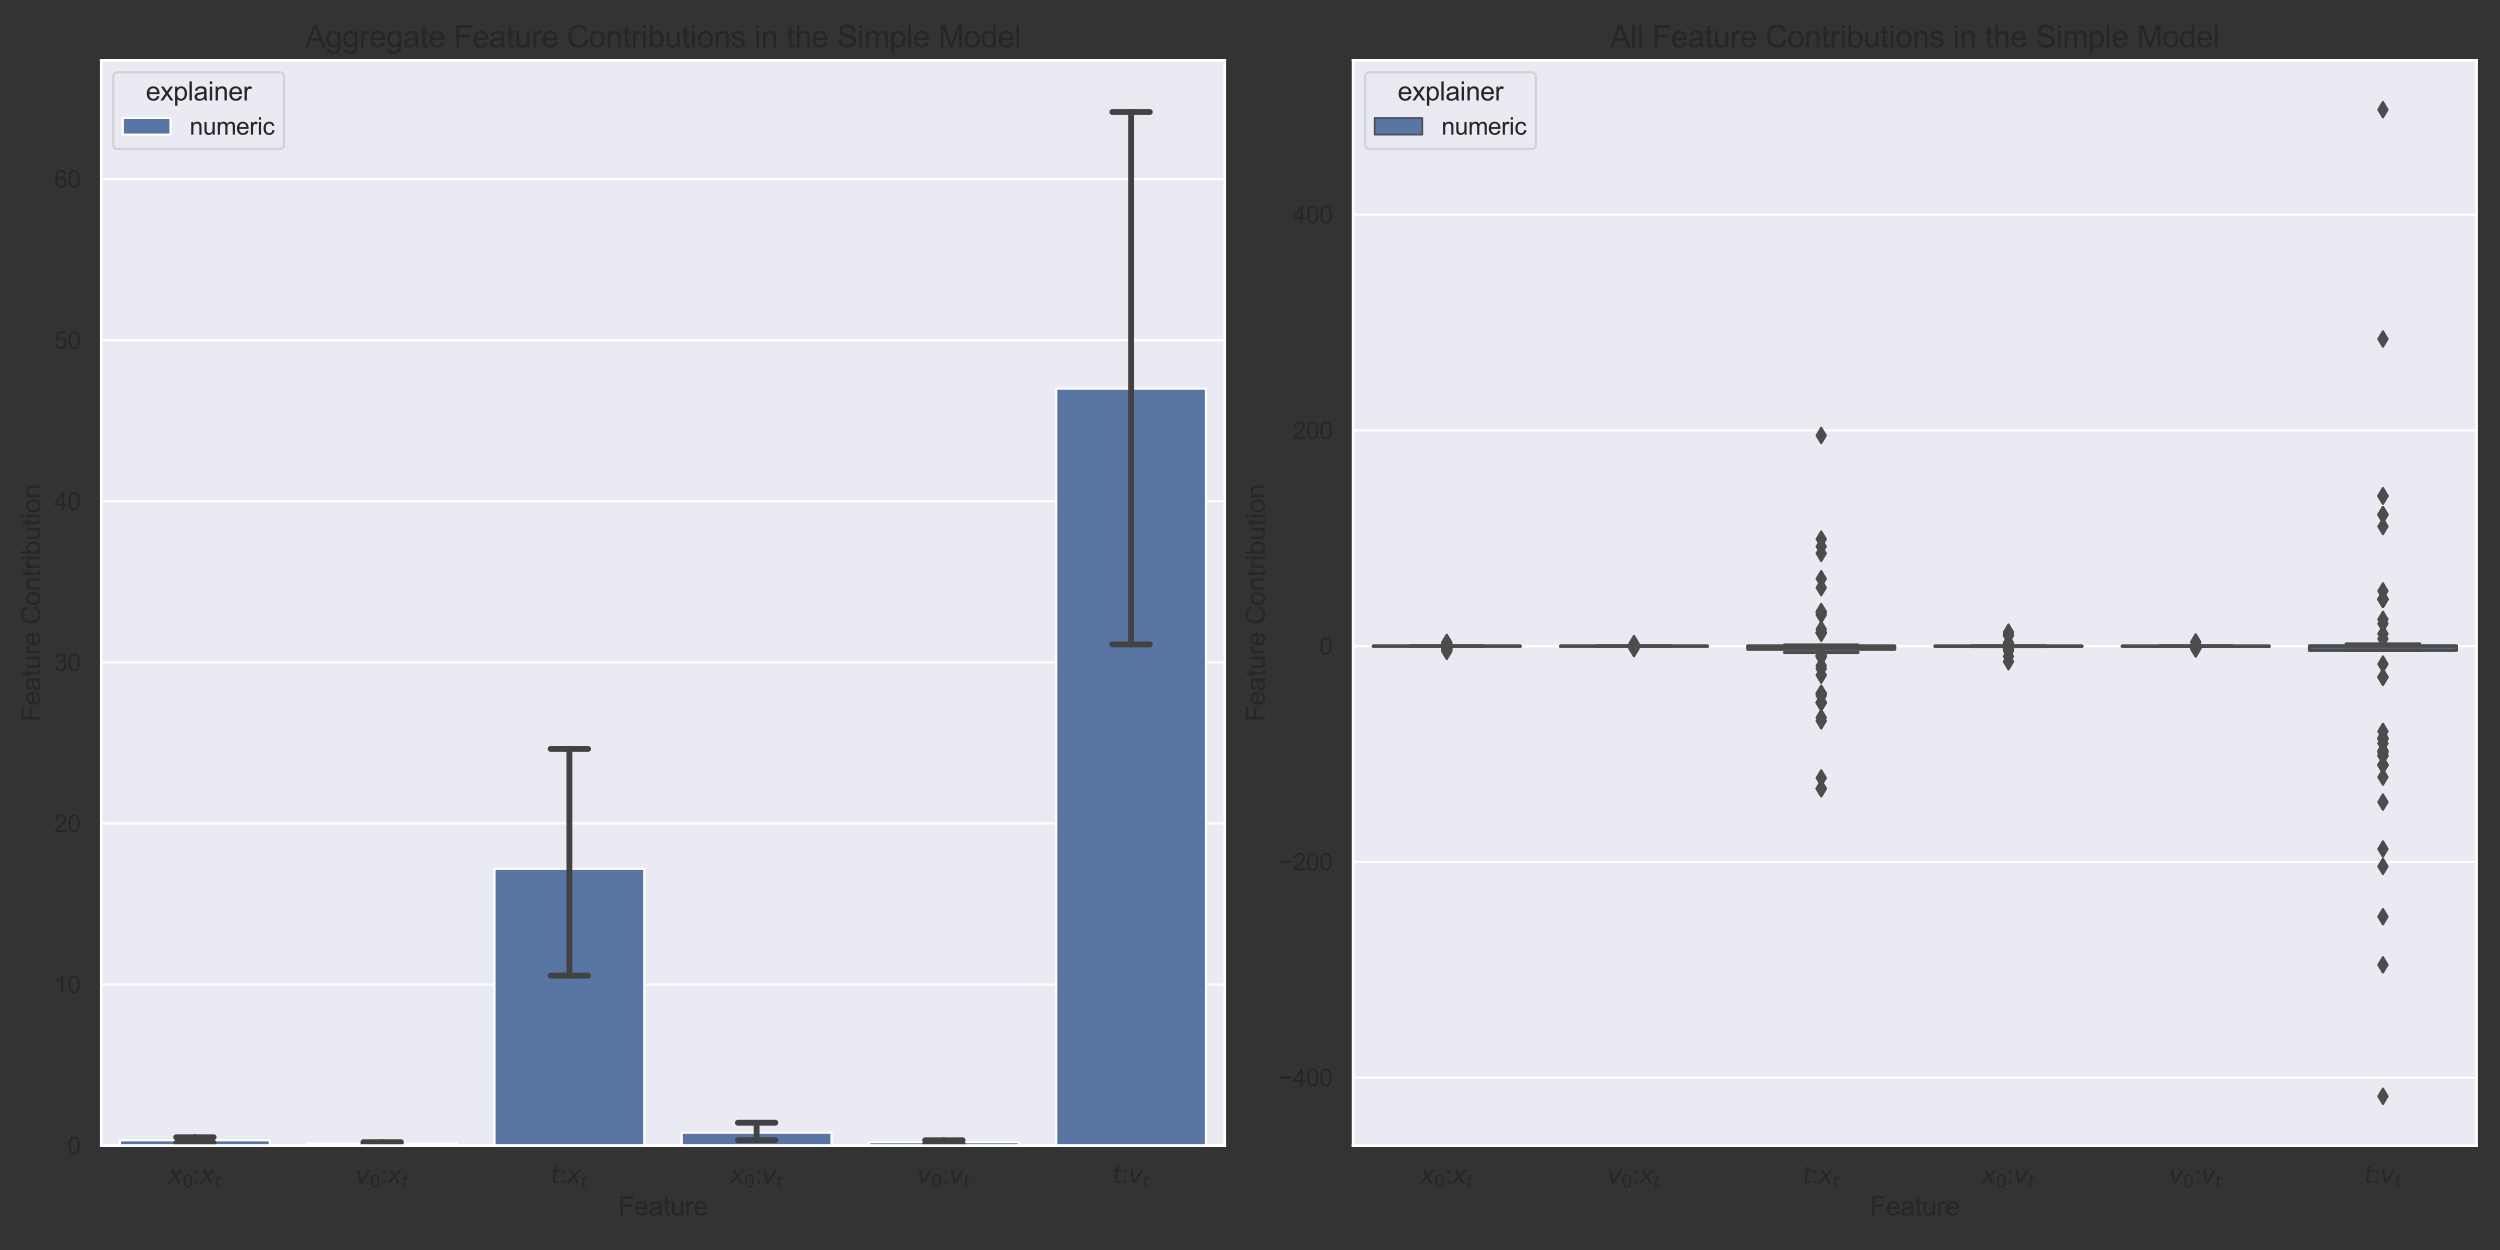 <?xml version="1.0" encoding="utf-8" standalone="no"?>
<!DOCTYPE svg PUBLIC "-//W3C//DTD SVG 1.1//EN"
  "http://www.w3.org/Graphics/SVG/1.1/DTD/svg11.dtd">
<svg height="576pt" version="1.1" viewBox="0 0 1152 576" width="1152pt" xmlns="http://www.w3.org/2000/svg" xmlns:xlink="http://www.w3.org/1999/xlink">
 <rect x="0" y="0" width="1152" height="576" fill="#333333" stroke="none"/>
 <defs>
  <style type="text/css">*{stroke-linecap:butt;stroke-linejoin:round;}</style>
 </defs>
 <g id="figure_1">
  <g id="patch_1">
   <path d="M 0 576 
L 1152 576 
L 1152 0 
L 0 0 
z
" style="fill:none;"/>
  </g>
  <g id="axes_1">
   <g id="patch_2">
    <path d="M 46.675 527.9 
L 564.35 527.9 
L 564.35 27.8 
L 46.675 27.8 
z
" style="fill:#eaeaf2;"/>
   </g>
   <g id="matplotlib.axis_1">
    <g id="xtick_1">
     <g id="text_1">
      <!-- $x_0$:$x_t$ -->
      <g style="fill:#262626;" transform="translate(77.495 545.274)scale(0.11 -0.11)">
       <defs>
        <path d="M 3841 3500 
L 2234 1784 
L 3219 0 
L 2559 0 
L 1819 1388 
L 531 0 
L -166 0 
L 1556 1844 
L 641 3500 
L 1300 3500 
L 1972 2234 
L 3144 3500 
L 3841 3500 
z
" id="DejaVuSans-Oblique-78" transform="scale(0.016)"/>
        <path d="M 2034 4250 
Q 1547 4250 1301 3770 
Q 1056 3291 1056 2328 
Q 1056 1369 1301 889 
Q 1547 409 2034 409 
Q 2525 409 2770 889 
Q 3016 1369 3016 2328 
Q 3016 3291 2770 3770 
Q 2525 4250 2034 4250 
z
M 2034 4750 
Q 2819 4750 3233 4129 
Q 3647 3509 3647 2328 
Q 3647 1150 3233 529 
Q 2819 -91 2034 -91 
Q 1250 -91 836 529 
Q 422 1150 422 2328 
Q 422 3509 836 4129 
Q 1250 4750 2034 4750 
z
" id="DejaVuSans-30" transform="scale(0.016)"/>
        <path d="M 578 2678 
L 578 3319 
L 1219 3319 
L 1219 2678 
L 578 2678 
z
M 578 0 
L 578 641 
L 1219 641 
L 1219 0 
L 578 0 
z
" id="ArialMT-3a" transform="scale(0.016)"/>
        <path d="M 2706 3500 
L 2619 3053 
L 1472 3053 
L 1100 1153 
Q 1081 1047 1072 975 
Q 1063 903 1063 863 
Q 1063 663 1183 572 
Q 1303 481 1569 481 
L 2150 481 
L 2053 0 
L 1503 0 
Q 991 0 739 200 
Q 488 400 488 806 
Q 488 878 497 964 
Q 506 1050 525 1153 
L 897 3053 
L 409 3053 
L 500 3500 
L 978 3500 
L 1172 4494 
L 1747 4494 
L 1556 3500 
L 2706 3500 
z
" id="DejaVuSans-Oblique-74" transform="scale(0.016)"/>
       </defs>
       <use transform="translate(0 0.312)" xlink:href="#DejaVuSans-Oblique-78"/>
       <use transform="translate(59.18 -16.094)scale(0.7)" xlink:href="#DejaVuSans-30"/>
       <use transform="translate(106.45 0.312)" xlink:href="#ArialMT-3a"/>
       <use transform="translate(134.233 0.312)" xlink:href="#DejaVuSans-Oblique-78"/>
       <use transform="translate(193.413 -16.094)scale(0.7)" xlink:href="#DejaVuSans-Oblique-74"/>
      </g>
     </g>
    </g>
    <g id="xtick_2">
     <g id="text_2">
      <!-- $v_0$:$x_t$ -->
      <g style="fill:#262626;" transform="translate(163.774 545.274)scale(0.11 -0.11)">
       <defs>
        <path d="M 459 3500 
L 1069 3500 
L 1581 525 
L 3256 3500 
L 3866 3500 
L 1875 0 
L 1100 0 
L 459 3500 
z
" id="DejaVuSans-Oblique-76" transform="scale(0.016)"/>
       </defs>
       <use transform="translate(0 0.312)" xlink:href="#DejaVuSans-Oblique-76"/>
       <use transform="translate(59.18 -16.094)scale(0.7)" xlink:href="#DejaVuSans-30"/>
       <use transform="translate(106.45 0.312)" xlink:href="#ArialMT-3a"/>
       <use transform="translate(134.233 0.312)" xlink:href="#DejaVuSans-Oblique-78"/>
       <use transform="translate(193.413 -16.094)scale(0.7)" xlink:href="#DejaVuSans-Oblique-74"/>
      </g>
     </g>
    </g>
    <g id="xtick_3">
     <g id="text_3">
      <!-- $t$:$x_t$ -->
      <g style="fill:#262626;" transform="translate(253.738 545.274)scale(0.11 -0.11)">
       <use transform="translate(0 0.781)" xlink:href="#DejaVuSans-Oblique-74"/>
       <use transform="translate(39.209 0.781)" xlink:href="#ArialMT-3a"/>
       <use transform="translate(66.992 0.781)" xlink:href="#DejaVuSans-Oblique-78"/>
       <use transform="translate(126.172 -15.625)scale(0.7)" xlink:href="#DejaVuSans-Oblique-74"/>
      </g>
     </g>
    </g>
    <g id="xtick_4">
     <g id="text_4">
      <!-- $x_0$:$v_t$ -->
      <g style="fill:#262626;" transform="translate(336.332 545.274)scale(0.11 -0.11)">
       <use transform="translate(0 0.312)" xlink:href="#DejaVuSans-Oblique-78"/>
       <use transform="translate(59.18 -16.094)scale(0.7)" xlink:href="#DejaVuSans-30"/>
       <use transform="translate(106.45 0.312)" xlink:href="#ArialMT-3a"/>
       <use transform="translate(134.233 0.312)" xlink:href="#DejaVuSans-Oblique-76"/>
       <use transform="translate(193.413 -16.094)scale(0.7)" xlink:href="#DejaVuSans-Oblique-74"/>
      </g>
     </g>
    </g>
    <g id="xtick_5">
     <g id="text_5">
      <!-- $v_0$:$v_t$ -->
      <g style="fill:#262626;" transform="translate(422.611 545.274)scale(0.11 -0.11)">
       <use transform="translate(0 0.312)" xlink:href="#DejaVuSans-Oblique-76"/>
       <use transform="translate(59.18 -16.094)scale(0.7)" xlink:href="#DejaVuSans-30"/>
       <use transform="translate(106.45 0.312)" xlink:href="#ArialMT-3a"/>
       <use transform="translate(134.233 0.312)" xlink:href="#DejaVuSans-Oblique-76"/>
       <use transform="translate(193.413 -16.094)scale(0.7)" xlink:href="#DejaVuSans-Oblique-74"/>
      </g>
     </g>
    </g>
    <g id="xtick_6">
     <g id="text_6">
      <!-- $t$:$v_t$ -->
      <g style="fill:#262626;" transform="translate(512.575 545.274)scale(0.11 -0.11)">
       <use transform="translate(0 0.781)" xlink:href="#DejaVuSans-Oblique-74"/>
       <use transform="translate(39.209 0.781)" xlink:href="#ArialMT-3a"/>
       <use transform="translate(66.992 0.781)" xlink:href="#DejaVuSans-Oblique-76"/>
       <use transform="translate(126.172 -15.625)scale(0.7)" xlink:href="#DejaVuSans-Oblique-74"/>
      </g>
     </g>
    </g>
    <g id="text_7">
     <!-- Feature -->
     <g style="fill:#262626;" transform="translate(284.837 560.049)scale(0.12 -0.12)">
      <defs>
       <path d="M 525 0 
L 525 4581 
L 3616 4581 
L 3616 4041 
L 1131 4041 
L 1131 2622 
L 3281 2622 
L 3281 2081 
L 1131 2081 
L 1131 0 
L 525 0 
z
" id="ArialMT-46" transform="scale(0.016)"/>
       <path d="M 2694 1069 
L 3275 997 
Q 3138 488 2766 206 
Q 2394 -75 1816 -75 
Q 1088 -75 661 373 
Q 234 822 234 1631 
Q 234 2469 665 2931 
Q 1097 3394 1784 3394 
Q 2450 3394 2872 2941 
Q 3294 2488 3294 1666 
Q 3294 1616 3291 1516 
L 816 1516 
Q 847 969 1125 678 
Q 1403 388 1819 388 
Q 2128 388 2347 550 
Q 2566 713 2694 1069 
z
M 847 1978 
L 2700 1978 
Q 2663 2397 2488 2606 
Q 2219 2931 1791 2931 
Q 1403 2931 1139 2672 
Q 875 2413 847 1978 
z
" id="ArialMT-65" transform="scale(0.016)"/>
       <path d="M 2588 409 
Q 2275 144 1986 34 
Q 1697 -75 1366 -75 
Q 819 -75 525 192 
Q 231 459 231 875 
Q 231 1119 342 1320 
Q 453 1522 633 1644 
Q 813 1766 1038 1828 
Q 1203 1872 1538 1913 
Q 2219 1994 2541 2106 
Q 2544 2222 2544 2253 
Q 2544 2597 2384 2738 
Q 2169 2928 1744 2928 
Q 1347 2928 1158 2789 
Q 969 2650 878 2297 
L 328 2372 
Q 403 2725 575 2942 
Q 747 3159 1072 3276 
Q 1397 3394 1825 3394 
Q 2250 3394 2515 3294 
Q 2781 3194 2906 3042 
Q 3031 2891 3081 2659 
Q 3109 2516 3109 2141 
L 3109 1391 
Q 3109 606 3145 398 
Q 3181 191 3288 0 
L 2700 0 
Q 2613 175 2588 409 
z
M 2541 1666 
Q 2234 1541 1622 1453 
Q 1275 1403 1131 1340 
Q 988 1278 909 1158 
Q 831 1038 831 891 
Q 831 666 1001 516 
Q 1172 366 1500 366 
Q 1825 366 2078 508 
Q 2331 650 2450 897 
Q 2541 1088 2541 1459 
L 2541 1666 
z
" id="ArialMT-61" transform="scale(0.016)"/>
       <path d="M 1650 503 
L 1731 6 
Q 1494 -44 1306 -44 
Q 1000 -44 831 53 
Q 663 150 594 308 
Q 525 466 525 972 
L 525 2881 
L 113 2881 
L 113 3319 
L 525 3319 
L 525 4141 
L 1084 4478 
L 1084 3319 
L 1650 3319 
L 1650 2881 
L 1084 2881 
L 1084 941 
Q 1084 700 1114 631 
Q 1144 563 1211 522 
Q 1278 481 1403 481 
Q 1497 481 1650 503 
z
" id="ArialMT-74" transform="scale(0.016)"/>
       <path d="M 2597 0 
L 2597 488 
Q 2209 -75 1544 -75 
Q 1250 -75 995 37 
Q 741 150 617 320 
Q 494 491 444 738 
Q 409 903 409 1263 
L 409 3319 
L 972 3319 
L 972 1478 
Q 972 1038 1006 884 
Q 1059 663 1231 536 
Q 1403 409 1656 409 
Q 1909 409 2131 539 
Q 2353 669 2445 892 
Q 2538 1116 2538 1541 
L 2538 3319 
L 3100 3319 
L 3100 0 
L 2597 0 
z
" id="ArialMT-75" transform="scale(0.016)"/>
       <path d="M 416 0 
L 416 3319 
L 922 3319 
L 922 2816 
Q 1116 3169 1280 3281 
Q 1444 3394 1641 3394 
Q 1925 3394 2219 3213 
L 2025 2691 
Q 1819 2813 1613 2813 
Q 1428 2813 1281 2702 
Q 1134 2591 1072 2394 
Q 978 2094 978 1738 
L 978 0 
L 416 0 
z
" id="ArialMT-72" transform="scale(0.016)"/>
      </defs>
      <use xlink:href="#ArialMT-46"/>
      <use x="61.084" xlink:href="#ArialMT-65"/>
      <use x="116.699" xlink:href="#ArialMT-61"/>
      <use x="172.314" xlink:href="#ArialMT-74"/>
      <use x="200.098" xlink:href="#ArialMT-75"/>
      <use x="255.713" xlink:href="#ArialMT-72"/>
      <use x="289.014" xlink:href="#ArialMT-65"/>
     </g>
    </g>
   </g>
   <g id="matplotlib.axis_2">
    <g id="ytick_1">
     <g id="line2d_1">
      <path clip-path="url(#p97194d4d5a)" d="M 46.675 527.9 
L 564.35 527.9 
" style="fill:none;stroke:#ffffff;stroke-linecap:round;"/>
     </g>
     <g id="text_8">
      <!-- 0 -->
      <g style="fill:#262626;" transform="translate(31.058 531.837)scale(0.11 -0.11)">
       <defs>
        <path d="M 266 2259 
Q 266 3072 433 3567 
Q 600 4063 929 4331 
Q 1259 4600 1759 4600 
Q 2128 4600 2406 4451 
Q 2684 4303 2865 4023 
Q 3047 3744 3150 3342 
Q 3253 2941 3253 2259 
Q 3253 1453 3087 958 
Q 2922 463 2592 192 
Q 2263 -78 1759 -78 
Q 1097 -78 719 397 
Q 266 969 266 2259 
z
M 844 2259 
Q 844 1131 1108 757 
Q 1372 384 1759 384 
Q 2147 384 2411 759 
Q 2675 1134 2675 2259 
Q 2675 3391 2411 3762 
Q 2147 4134 1753 4134 
Q 1366 4134 1134 3806 
Q 844 3388 844 2259 
z
" id="ArialMT-30" transform="scale(0.016)"/>
       </defs>
       <use xlink:href="#ArialMT-30"/>
      </g>
     </g>
    </g>
    <g id="ytick_2">
     <g id="line2d_2">
      <path clip-path="url(#p97194d4d5a)" d="M 46.675 453.671 
L 564.35 453.671 
" style="fill:none;stroke:#ffffff;stroke-linecap:round;"/>
     </g>
     <g id="text_9">
      <!-- 10 -->
      <g style="fill:#262626;" transform="translate(24.941 457.608)scale(0.11 -0.11)">
       <defs>
        <path d="M 2384 0 
L 1822 0 
L 1822 3584 
Q 1619 3391 1289 3197 
Q 959 3003 697 2906 
L 697 3450 
Q 1169 3672 1522 3987 
Q 1875 4303 2022 4600 
L 2384 4600 
L 2384 0 
z
" id="ArialMT-31" transform="scale(0.016)"/>
       </defs>
       <use xlink:href="#ArialMT-31"/>
       <use x="55.615" xlink:href="#ArialMT-30"/>
      </g>
     </g>
    </g>
    <g id="ytick_3">
     <g id="line2d_3">
      <path clip-path="url(#p97194d4d5a)" d="M 46.675 379.442 
L 564.35 379.442 
" style="fill:none;stroke:#ffffff;stroke-linecap:round;"/>
     </g>
     <g id="text_10">
      <!-- 20 -->
      <g style="fill:#262626;" transform="translate(24.941 383.378)scale(0.11 -0.11)">
       <defs>
        <path d="M 3222 541 
L 3222 0 
L 194 0 
Q 188 203 259 391 
Q 375 700 629 1000 
Q 884 1300 1366 1694 
Q 2113 2306 2375 2664 
Q 2638 3022 2638 3341 
Q 2638 3675 2398 3904 
Q 2159 4134 1775 4134 
Q 1369 4134 1125 3890 
Q 881 3647 878 3216 
L 300 3275 
Q 359 3922 746 4261 
Q 1134 4600 1788 4600 
Q 2447 4600 2831 4234 
Q 3216 3869 3216 3328 
Q 3216 3053 3103 2787 
Q 2991 2522 2730 2228 
Q 2469 1934 1863 1422 
Q 1356 997 1212 845 
Q 1069 694 975 541 
L 3222 541 
z
" id="ArialMT-32" transform="scale(0.016)"/>
       </defs>
       <use xlink:href="#ArialMT-32"/>
       <use x="55.615" xlink:href="#ArialMT-30"/>
      </g>
     </g>
    </g>
    <g id="ytick_4">
     <g id="line2d_4">
      <path clip-path="url(#p97194d4d5a)" d="M 46.675 305.212 
L 564.35 305.212 
" style="fill:none;stroke:#ffffff;stroke-linecap:round;"/>
     </g>
     <g id="text_11">
      <!-- 30 -->
      <g style="fill:#262626;" transform="translate(24.941 309.149)scale(0.11 -0.11)">
       <defs>
        <path d="M 269 1209 
L 831 1284 
Q 928 806 1161 595 
Q 1394 384 1728 384 
Q 2125 384 2398 659 
Q 2672 934 2672 1341 
Q 2672 1728 2419 1979 
Q 2166 2231 1775 2231 
Q 1616 2231 1378 2169 
L 1441 2663 
Q 1497 2656 1531 2656 
Q 1891 2656 2178 2843 
Q 2466 3031 2466 3422 
Q 2466 3731 2256 3934 
Q 2047 4138 1716 4138 
Q 1388 4138 1169 3931 
Q 950 3725 888 3313 
L 325 3413 
Q 428 3978 793 4289 
Q 1159 4600 1703 4600 
Q 2078 4600 2393 4439 
Q 2709 4278 2876 4000 
Q 3044 3722 3044 3409 
Q 3044 3113 2884 2869 
Q 2725 2625 2413 2481 
Q 2819 2388 3044 2092 
Q 3269 1797 3269 1353 
Q 3269 753 2831 336 
Q 2394 -81 1725 -81 
Q 1122 -81 723 278 
Q 325 638 269 1209 
z
" id="ArialMT-33" transform="scale(0.016)"/>
       </defs>
       <use xlink:href="#ArialMT-33"/>
       <use x="55.615" xlink:href="#ArialMT-30"/>
      </g>
     </g>
    </g>
    <g id="ytick_5">
     <g id="line2d_5">
      <path clip-path="url(#p97194d4d5a)" d="M 46.675 230.983 
L 564.35 230.983 
" style="fill:none;stroke:#ffffff;stroke-linecap:round;"/>
     </g>
     <g id="text_12">
      <!-- 40 -->
      <g style="fill:#262626;" transform="translate(24.941 234.92)scale(0.11 -0.11)">
       <defs>
        <path d="M 2069 0 
L 2069 1097 
L 81 1097 
L 81 1613 
L 2172 4581 
L 2631 4581 
L 2631 1613 
L 3250 1613 
L 3250 1097 
L 2631 1097 
L 2631 0 
L 2069 0 
z
M 2069 1613 
L 2069 3678 
L 634 1613 
L 2069 1613 
z
" id="ArialMT-34" transform="scale(0.016)"/>
       </defs>
       <use xlink:href="#ArialMT-34"/>
       <use x="55.615" xlink:href="#ArialMT-30"/>
      </g>
     </g>
    </g>
    <g id="ytick_6">
     <g id="line2d_6">
      <path clip-path="url(#p97194d4d5a)" d="M 46.675 156.754 
L 564.35 156.754 
" style="fill:none;stroke:#ffffff;stroke-linecap:round;"/>
     </g>
     <g id="text_13">
      <!-- 50 -->
      <g style="fill:#262626;" transform="translate(24.941 160.691)scale(0.11 -0.11)">
       <defs>
        <path d="M 266 1200 
L 856 1250 
Q 922 819 1161 601 
Q 1400 384 1738 384 
Q 2144 384 2425 690 
Q 2706 997 2706 1503 
Q 2706 1984 2436 2262 
Q 2166 2541 1728 2541 
Q 1456 2541 1237 2417 
Q 1019 2294 894 2097 
L 366 2166 
L 809 4519 
L 3088 4519 
L 3088 3981 
L 1259 3981 
L 1013 2750 
Q 1425 3038 1878 3038 
Q 2478 3038 2890 2622 
Q 3303 2206 3303 1553 
Q 3303 931 2941 478 
Q 2500 -78 1738 -78 
Q 1113 -78 717 272 
Q 322 622 266 1200 
z
" id="ArialMT-35" transform="scale(0.016)"/>
       </defs>
       <use xlink:href="#ArialMT-35"/>
       <use x="55.615" xlink:href="#ArialMT-30"/>
      </g>
     </g>
    </g>
    <g id="ytick_7">
     <g id="line2d_7">
      <path clip-path="url(#p97194d4d5a)" d="M 46.675 82.525 
L 564.35 82.525 
" style="fill:none;stroke:#ffffff;stroke-linecap:round;"/>
     </g>
     <g id="text_14">
      <!-- 60 -->
      <g style="fill:#262626;" transform="translate(24.941 86.462)scale(0.11 -0.11)">
       <defs>
        <path d="M 3184 3459 
L 2625 3416 
Q 2550 3747 2413 3897 
Q 2184 4138 1850 4138 
Q 1581 4138 1378 3988 
Q 1113 3794 959 3422 
Q 806 3050 800 2363 
Q 1003 2672 1297 2822 
Q 1591 2972 1913 2972 
Q 2475 2972 2870 2558 
Q 3266 2144 3266 1488 
Q 3266 1056 3080 686 
Q 2894 316 2569 119 
Q 2244 -78 1831 -78 
Q 1128 -78 684 439 
Q 241 956 241 2144 
Q 241 3472 731 4075 
Q 1159 4600 1884 4600 
Q 2425 4600 2770 4297 
Q 3116 3994 3184 3459 
z
M 888 1484 
Q 888 1194 1011 928 
Q 1134 663 1356 523 
Q 1578 384 1822 384 
Q 2178 384 2434 671 
Q 2691 959 2691 1453 
Q 2691 1928 2437 2201 
Q 2184 2475 1800 2475 
Q 1419 2475 1153 2201 
Q 888 1928 888 1484 
z
" id="ArialMT-36" transform="scale(0.016)"/>
       </defs>
       <use xlink:href="#ArialMT-36"/>
       <use x="55.615" xlink:href="#ArialMT-30"/>
      </g>
     </g>
    </g>
    <g id="text_15">
     <!-- Feature Contribution -->
     <g style="fill:#262626;" transform="translate(18.556 332.543)rotate(-90)scale(0.12 -0.12)">
      <defs>
       <path id="ArialMT-20" transform="scale(0.016)"/>
       <path d="M 3763 1606 
L 4369 1453 
Q 4178 706 3683 314 
Q 3188 -78 2472 -78 
Q 1731 -78 1267 223 
Q 803 525 561 1097 
Q 319 1669 319 2325 
Q 319 3041 592 3573 
Q 866 4106 1370 4382 
Q 1875 4659 2481 4659 
Q 3169 4659 3637 4309 
Q 4106 3959 4291 3325 
L 3694 3184 
Q 3534 3684 3231 3912 
Q 2928 4141 2469 4141 
Q 1941 4141 1586 3887 
Q 1231 3634 1087 3207 
Q 944 2781 944 2328 
Q 944 1744 1114 1308 
Q 1284 872 1643 656 
Q 2003 441 2422 441 
Q 2931 441 3284 734 
Q 3638 1028 3763 1606 
z
" id="ArialMT-43" transform="scale(0.016)"/>
       <path d="M 213 1659 
Q 213 2581 725 3025 
Q 1153 3394 1769 3394 
Q 2453 3394 2887 2945 
Q 3322 2497 3322 1706 
Q 3322 1066 3130 698 
Q 2938 331 2570 128 
Q 2203 -75 1769 -75 
Q 1072 -75 642 372 
Q 213 819 213 1659 
z
M 791 1659 
Q 791 1022 1069 705 
Q 1347 388 1769 388 
Q 2188 388 2466 706 
Q 2744 1025 2744 1678 
Q 2744 2294 2464 2611 
Q 2184 2928 1769 2928 
Q 1347 2928 1069 2612 
Q 791 2297 791 1659 
z
" id="ArialMT-6f" transform="scale(0.016)"/>
       <path d="M 422 0 
L 422 3319 
L 928 3319 
L 928 2847 
Q 1294 3394 1984 3394 
Q 2284 3394 2536 3286 
Q 2788 3178 2913 3003 
Q 3038 2828 3088 2588 
Q 3119 2431 3119 2041 
L 3119 0 
L 2556 0 
L 2556 2019 
Q 2556 2363 2490 2533 
Q 2425 2703 2258 2804 
Q 2091 2906 1866 2906 
Q 1506 2906 1245 2678 
Q 984 2450 984 1813 
L 984 0 
L 422 0 
z
" id="ArialMT-6e" transform="scale(0.016)"/>
       <path d="M 425 3934 
L 425 4581 
L 988 4581 
L 988 3934 
L 425 3934 
z
M 425 0 
L 425 3319 
L 988 3319 
L 988 0 
L 425 0 
z
" id="ArialMT-69" transform="scale(0.016)"/>
       <path d="M 941 0 
L 419 0 
L 419 4581 
L 981 4581 
L 981 2947 
Q 1338 3394 1891 3394 
Q 2197 3394 2470 3270 
Q 2744 3147 2920 2923 
Q 3097 2700 3197 2384 
Q 3297 2069 3297 1709 
Q 3297 856 2875 390 
Q 2453 -75 1863 -75 
Q 1275 -75 941 416 
L 941 0 
z
M 934 1684 
Q 934 1088 1097 822 
Q 1363 388 1816 388 
Q 2184 388 2453 708 
Q 2722 1028 2722 1663 
Q 2722 2313 2464 2622 
Q 2206 2931 1841 2931 
Q 1472 2931 1203 2611 
Q 934 2291 934 1684 
z
" id="ArialMT-62" transform="scale(0.016)"/>
      </defs>
      <use xlink:href="#ArialMT-46"/>
      <use x="61.084" xlink:href="#ArialMT-65"/>
      <use x="116.699" xlink:href="#ArialMT-61"/>
      <use x="172.314" xlink:href="#ArialMT-74"/>
      <use x="200.098" xlink:href="#ArialMT-75"/>
      <use x="255.713" xlink:href="#ArialMT-72"/>
      <use x="289.014" xlink:href="#ArialMT-65"/>
      <use x="344.629" xlink:href="#ArialMT-20"/>
      <use x="372.412" xlink:href="#ArialMT-43"/>
      <use x="444.629" xlink:href="#ArialMT-6f"/>
      <use x="500.244" xlink:href="#ArialMT-6e"/>
      <use x="555.859" xlink:href="#ArialMT-74"/>
      <use x="583.643" xlink:href="#ArialMT-72"/>
      <use x="616.943" xlink:href="#ArialMT-69"/>
      <use x="639.16" xlink:href="#ArialMT-62"/>
      <use x="694.775" xlink:href="#ArialMT-75"/>
      <use x="750.391" xlink:href="#ArialMT-74"/>
      <use x="778.174" xlink:href="#ArialMT-69"/>
      <use x="800.391" xlink:href="#ArialMT-6f"/>
      <use x="856.006" xlink:href="#ArialMT-6e"/>
     </g>
    </g>
   </g>
   <g id="patch_3">
    <path clip-path="url(#p97194d4d5a)" d="M 55.303 527.9 
L 124.326 527.9 
L 124.326 525.419 
L 55.303 525.419 
z
" style="fill:#5875a4;stroke:#ffffff;stroke-linejoin:miter;"/>
   </g>
   <g id="patch_4">
    <path clip-path="url(#p97194d4d5a)" d="M 141.582 527.9 
L 210.605 527.9 
L 210.605 526.942 
L 141.582 526.942 
z
" style="fill:#5875a4;stroke:#ffffff;stroke-linejoin:miter;"/>
   </g>
   <g id="patch_5">
    <path clip-path="url(#p97194d4d5a)" d="M 227.861 527.9 
L 296.885 527.9 
L 296.885 400.349 
L 227.861 400.349 
z
" style="fill:#5875a4;stroke:#ffffff;stroke-linejoin:miter;"/>
   </g>
   <g id="patch_6">
    <path clip-path="url(#p97194d4d5a)" d="M 314.14 527.9 
L 383.164 527.9 
L 383.164 521.969 
L 314.14 521.969 
z
" style="fill:#5875a4;stroke:#ffffff;stroke-linejoin:miter;"/>
   </g>
   <g id="patch_7">
    <path clip-path="url(#p97194d4d5a)" d="M 400.42 527.9 
L 469.443 527.9 
L 469.443 526.331 
L 400.42 526.331 
z
" style="fill:#5875a4;stroke:#ffffff;stroke-linejoin:miter;"/>
   </g>
   <g id="patch_8">
    <path clip-path="url(#p97194d4d5a)" d="M 486.699 527.9 
L 555.722 527.9 
L 555.722 179.083 
L 486.699 179.083 
z
" style="fill:#5875a4;stroke:#ffffff;stroke-linejoin:miter;"/>
   </g>
   <g id="line2d_8">
    <path clip-path="url(#p97194d4d5a)" d="M 89.815 526.644 
L 89.815 524.039 
" style="fill:none;stroke:#424242;stroke-linecap:round;stroke-width:2.7;"/>
   </g>
   <g id="line2d_9">
    <path clip-path="url(#p97194d4d5a)" d="M 81.187 526.644 
L 98.442 526.644 
" style="fill:none;stroke:#424242;stroke-linecap:round;stroke-width:2.7;"/>
   </g>
   <g id="line2d_10">
    <path clip-path="url(#p97194d4d5a)" d="M 81.187 524.039 
L 98.442 524.039 
" style="fill:none;stroke:#424242;stroke-linecap:round;stroke-width:2.7;"/>
   </g>
   <g id="line2d_11">
    <path clip-path="url(#p97194d4d5a)" d="M 176.094 527.439 
L 176.094 526.309 
" style="fill:none;stroke:#424242;stroke-linecap:round;stroke-width:2.7;"/>
   </g>
   <g id="line2d_12">
    <path clip-path="url(#p97194d4d5a)" d="M 167.466 527.439 
L 184.722 527.439 
" style="fill:none;stroke:#424242;stroke-linecap:round;stroke-width:2.7;"/>
   </g>
   <g id="line2d_13">
    <path clip-path="url(#p97194d4d5a)" d="M 167.466 526.309 
L 184.722 526.309 
" style="fill:none;stroke:#424242;stroke-linecap:round;stroke-width:2.7;"/>
   </g>
   <g id="line2d_14">
    <path clip-path="url(#p97194d4d5a)" d="M 262.373 449.554 
L 262.373 345.101 
" style="fill:none;stroke:#424242;stroke-linecap:round;stroke-width:2.7;"/>
   </g>
   <g id="line2d_15">
    <path clip-path="url(#p97194d4d5a)" d="M 253.745 449.554 
L 271.001 449.554 
" style="fill:none;stroke:#424242;stroke-linecap:round;stroke-width:2.7;"/>
   </g>
   <g id="line2d_16">
    <path clip-path="url(#p97194d4d5a)" d="M 253.745 345.101 
L 271.001 345.101 
" style="fill:none;stroke:#424242;stroke-linecap:round;stroke-width:2.7;"/>
   </g>
   <g id="line2d_17">
    <path clip-path="url(#p97194d4d5a)" d="M 348.652 525.408 
L 348.652 517.355 
" style="fill:none;stroke:#424242;stroke-linecap:round;stroke-width:2.7;"/>
   </g>
   <g id="line2d_18">
    <path clip-path="url(#p97194d4d5a)" d="M 340.024 525.408 
L 357.28 525.408 
" style="fill:none;stroke:#424242;stroke-linecap:round;stroke-width:2.7;"/>
   </g>
   <g id="line2d_19">
    <path clip-path="url(#p97194d4d5a)" d="M 340.024 517.355 
L 357.28 517.355 
" style="fill:none;stroke:#424242;stroke-linecap:round;stroke-width:2.7;"/>
   </g>
   <g id="line2d_20">
    <path clip-path="url(#p97194d4d5a)" d="M 434.931 527.071 
L 434.931 525.438 
" style="fill:none;stroke:#424242;stroke-linecap:round;stroke-width:2.7;"/>
   </g>
   <g id="line2d_21">
    <path clip-path="url(#p97194d4d5a)" d="M 426.303 527.071 
L 443.559 527.071 
" style="fill:none;stroke:#424242;stroke-linecap:round;stroke-width:2.7;"/>
   </g>
   <g id="line2d_22">
    <path clip-path="url(#p97194d4d5a)" d="M 426.303 525.438 
L 443.559 525.438 
" style="fill:none;stroke:#424242;stroke-linecap:round;stroke-width:2.7;"/>
   </g>
   <g id="line2d_23">
    <path clip-path="url(#p97194d4d5a)" d="M 521.21 296.934 
L 521.21 51.614 
" style="fill:none;stroke:#424242;stroke-linecap:round;stroke-width:2.7;"/>
   </g>
   <g id="line2d_24">
    <path clip-path="url(#p97194d4d5a)" d="M 512.582 296.934 
L 529.838 296.934 
" style="fill:none;stroke:#424242;stroke-linecap:round;stroke-width:2.7;"/>
   </g>
   <g id="line2d_25">
    <path clip-path="url(#p97194d4d5a)" d="M 512.582 51.614 
L 529.838 51.614 
" style="fill:none;stroke:#424242;stroke-linecap:round;stroke-width:2.7;"/>
   </g>
   <g id="patch_9">
    <path d="M 46.675 527.9 
L 46.675 27.8 
" style="fill:none;stroke:#ffffff;stroke-linecap:square;stroke-linejoin:miter;stroke-width:1.25;"/>
   </g>
   <g id="patch_10">
    <path d="M 564.35 527.9 
L 564.35 27.8 
" style="fill:none;stroke:#ffffff;stroke-linecap:square;stroke-linejoin:miter;stroke-width:1.25;"/>
   </g>
   <g id="patch_11">
    <path d="M 46.675 527.9 
L 564.35 527.9 
" style="fill:none;stroke:#ffffff;stroke-linecap:square;stroke-linejoin:miter;stroke-width:1.25;"/>
   </g>
   <g id="patch_12">
    <path d="M 46.675 27.8 
L 564.35 27.8 
" style="fill:none;stroke:#ffffff;stroke-linecap:square;stroke-linejoin:miter;stroke-width:1.25;"/>
   </g>
   <g id="text_16">
    <!-- Aggregate Feature Contributions in the Simple Model -->
    <g style="fill:#262626;" transform="translate(140.542 21.8)scale(0.14 -0.14)">
     <defs>
      <path d="M -9 0 
L 1750 4581 
L 2403 4581 
L 4278 0 
L 3588 0 
L 3053 1388 
L 1138 1388 
L 634 0 
L -9 0 
z
M 1313 1881 
L 2866 1881 
L 2388 3150 
Q 2169 3728 2063 4100 
Q 1975 3659 1816 3225 
L 1313 1881 
z
" id="ArialMT-41" transform="scale(0.016)"/>
      <path d="M 319 -275 
L 866 -356 
Q 900 -609 1056 -725 
Q 1266 -881 1628 -881 
Q 2019 -881 2231 -725 
Q 2444 -569 2519 -288 
Q 2563 -116 2559 434 
Q 2191 0 1641 0 
Q 956 0 581 494 
Q 206 988 206 1678 
Q 206 2153 378 2554 
Q 550 2956 876 3175 
Q 1203 3394 1644 3394 
Q 2231 3394 2613 2919 
L 2613 3319 
L 3131 3319 
L 3131 450 
Q 3131 -325 2973 -648 
Q 2816 -972 2473 -1159 
Q 2131 -1347 1631 -1347 
Q 1038 -1347 672 -1080 
Q 306 -813 319 -275 
z
M 784 1719 
Q 784 1066 1043 766 
Q 1303 466 1694 466 
Q 2081 466 2343 764 
Q 2606 1063 2606 1700 
Q 2606 2309 2336 2618 
Q 2066 2928 1684 2928 
Q 1309 2928 1046 2623 
Q 784 2319 784 1719 
z
" id="ArialMT-67" transform="scale(0.016)"/>
      <path d="M 197 991 
L 753 1078 
Q 800 744 1014 566 
Q 1228 388 1613 388 
Q 2000 388 2187 545 
Q 2375 703 2375 916 
Q 2375 1106 2209 1216 
Q 2094 1291 1634 1406 
Q 1016 1563 777 1677 
Q 538 1791 414 1992 
Q 291 2194 291 2438 
Q 291 2659 392 2848 
Q 494 3038 669 3163 
Q 800 3259 1026 3326 
Q 1253 3394 1513 3394 
Q 1903 3394 2198 3281 
Q 2494 3169 2634 2976 
Q 2775 2784 2828 2463 
L 2278 2388 
Q 2241 2644 2061 2787 
Q 1881 2931 1553 2931 
Q 1166 2931 1000 2803 
Q 834 2675 834 2503 
Q 834 2394 903 2306 
Q 972 2216 1119 2156 
Q 1203 2125 1616 2013 
Q 2213 1853 2448 1751 
Q 2684 1650 2818 1456 
Q 2953 1263 2953 975 
Q 2953 694 2789 445 
Q 2625 197 2315 61 
Q 2006 -75 1616 -75 
Q 969 -75 630 194 
Q 291 463 197 991 
z
" id="ArialMT-73" transform="scale(0.016)"/>
      <path d="M 422 0 
L 422 4581 
L 984 4581 
L 984 2938 
Q 1378 3394 1978 3394 
Q 2347 3394 2619 3248 
Q 2891 3103 3008 2847 
Q 3125 2591 3125 2103 
L 3125 0 
L 2563 0 
L 2563 2103 
Q 2563 2525 2380 2717 
Q 2197 2909 1863 2909 
Q 1613 2909 1392 2779 
Q 1172 2650 1078 2428 
Q 984 2206 984 1816 
L 984 0 
L 422 0 
z
" id="ArialMT-68" transform="scale(0.016)"/>
      <path d="M 288 1472 
L 859 1522 
Q 900 1178 1048 958 
Q 1197 738 1509 602 
Q 1822 466 2213 466 
Q 2559 466 2825 569 
Q 3091 672 3220 851 
Q 3350 1031 3350 1244 
Q 3350 1459 3225 1620 
Q 3100 1781 2813 1891 
Q 2628 1963 1997 2114 
Q 1366 2266 1113 2400 
Q 784 2572 623 2826 
Q 463 3081 463 3397 
Q 463 3744 659 4045 
Q 856 4347 1234 4503 
Q 1613 4659 2075 4659 
Q 2584 4659 2973 4495 
Q 3363 4331 3572 4012 
Q 3781 3694 3797 3291 
L 3216 3247 
Q 3169 3681 2898 3903 
Q 2628 4125 2100 4125 
Q 1550 4125 1298 3923 
Q 1047 3722 1047 3438 
Q 1047 3191 1225 3031 
Q 1400 2872 2139 2705 
Q 2878 2538 3153 2413 
Q 3553 2228 3743 1945 
Q 3934 1663 3934 1294 
Q 3934 928 3725 604 
Q 3516 281 3123 101 
Q 2731 -78 2241 -78 
Q 1619 -78 1198 103 
Q 778 284 539 648 
Q 300 1013 288 1472 
z
" id="ArialMT-53" transform="scale(0.016)"/>
      <path d="M 422 0 
L 422 3319 
L 925 3319 
L 925 2853 
Q 1081 3097 1340 3245 
Q 1600 3394 1931 3394 
Q 2300 3394 2536 3241 
Q 2772 3088 2869 2813 
Q 3263 3394 3894 3394 
Q 4388 3394 4653 3120 
Q 4919 2847 4919 2278 
L 4919 0 
L 4359 0 
L 4359 2091 
Q 4359 2428 4304 2576 
Q 4250 2725 4106 2815 
Q 3963 2906 3769 2906 
Q 3419 2906 3187 2673 
Q 2956 2441 2956 1928 
L 2956 0 
L 2394 0 
L 2394 2156 
Q 2394 2531 2256 2718 
Q 2119 2906 1806 2906 
Q 1569 2906 1367 2781 
Q 1166 2656 1075 2415 
Q 984 2175 984 1722 
L 984 0 
L 422 0 
z
" id="ArialMT-6d" transform="scale(0.016)"/>
      <path d="M 422 -1272 
L 422 3319 
L 934 3319 
L 934 2888 
Q 1116 3141 1344 3267 
Q 1572 3394 1897 3394 
Q 2322 3394 2647 3175 
Q 2972 2956 3137 2557 
Q 3303 2159 3303 1684 
Q 3303 1175 3120 767 
Q 2938 359 2589 142 
Q 2241 -75 1856 -75 
Q 1575 -75 1351 44 
Q 1128 163 984 344 
L 984 -1272 
L 422 -1272 
z
M 931 1641 
Q 931 1000 1190 694 
Q 1450 388 1819 388 
Q 2194 388 2461 705 
Q 2728 1022 2728 1688 
Q 2728 2322 2467 2637 
Q 2206 2953 1844 2953 
Q 1484 2953 1207 2617 
Q 931 2281 931 1641 
z
" id="ArialMT-70" transform="scale(0.016)"/>
      <path d="M 409 0 
L 409 4581 
L 972 4581 
L 972 0 
L 409 0 
z
" id="ArialMT-6c" transform="scale(0.016)"/>
      <path d="M 475 0 
L 475 4581 
L 1388 4581 
L 2472 1338 
Q 2622 884 2691 659 
Q 2769 909 2934 1394 
L 4031 4581 
L 4847 4581 
L 4847 0 
L 4263 0 
L 4263 3834 
L 2931 0 
L 2384 0 
L 1059 3900 
L 1059 0 
L 475 0 
z
" id="ArialMT-4d" transform="scale(0.016)"/>
      <path d="M 2575 0 
L 2575 419 
Q 2259 -75 1647 -75 
Q 1250 -75 917 144 
Q 584 363 401 755 
Q 219 1147 219 1656 
Q 219 2153 384 2558 
Q 550 2963 881 3178 
Q 1213 3394 1622 3394 
Q 1922 3394 2156 3267 
Q 2391 3141 2538 2938 
L 2538 4581 
L 3097 4581 
L 3097 0 
L 2575 0 
z
M 797 1656 
Q 797 1019 1065 703 
Q 1334 388 1700 388 
Q 2069 388 2326 689 
Q 2584 991 2584 1609 
Q 2584 2291 2321 2609 
Q 2059 2928 1675 2928 
Q 1300 2928 1048 2622 
Q 797 2316 797 1656 
z
" id="ArialMT-64" transform="scale(0.016)"/>
     </defs>
     <use xlink:href="#ArialMT-41"/>
     <use x="66.699" xlink:href="#ArialMT-67"/>
     <use x="122.314" xlink:href="#ArialMT-67"/>
     <use x="177.93" xlink:href="#ArialMT-72"/>
     <use x="211.23" xlink:href="#ArialMT-65"/>
     <use x="266.846" xlink:href="#ArialMT-67"/>
     <use x="322.461" xlink:href="#ArialMT-61"/>
     <use x="378.076" xlink:href="#ArialMT-74"/>
     <use x="405.859" xlink:href="#ArialMT-65"/>
     <use x="461.475" xlink:href="#ArialMT-20"/>
     <use x="489.258" xlink:href="#ArialMT-46"/>
     <use x="550.342" xlink:href="#ArialMT-65"/>
     <use x="605.957" xlink:href="#ArialMT-61"/>
     <use x="661.572" xlink:href="#ArialMT-74"/>
     <use x="689.355" xlink:href="#ArialMT-75"/>
     <use x="744.971" xlink:href="#ArialMT-72"/>
     <use x="778.271" xlink:href="#ArialMT-65"/>
     <use x="833.887" xlink:href="#ArialMT-20"/>
     <use x="861.67" xlink:href="#ArialMT-43"/>
     <use x="933.887" xlink:href="#ArialMT-6f"/>
     <use x="989.502" xlink:href="#ArialMT-6e"/>
     <use x="1045.117" xlink:href="#ArialMT-74"/>
     <use x="1072.9" xlink:href="#ArialMT-72"/>
     <use x="1106.201" xlink:href="#ArialMT-69"/>
     <use x="1128.418" xlink:href="#ArialMT-62"/>
     <use x="1184.033" xlink:href="#ArialMT-75"/>
     <use x="1239.648" xlink:href="#ArialMT-74"/>
     <use x="1267.432" xlink:href="#ArialMT-69"/>
     <use x="1289.648" xlink:href="#ArialMT-6f"/>
     <use x="1345.264" xlink:href="#ArialMT-6e"/>
     <use x="1400.879" xlink:href="#ArialMT-73"/>
     <use x="1450.879" xlink:href="#ArialMT-20"/>
     <use x="1478.662" xlink:href="#ArialMT-69"/>
     <use x="1500.879" xlink:href="#ArialMT-6e"/>
     <use x="1556.494" xlink:href="#ArialMT-20"/>
     <use x="1584.277" xlink:href="#ArialMT-74"/>
     <use x="1612.061" xlink:href="#ArialMT-68"/>
     <use x="1667.676" xlink:href="#ArialMT-65"/>
     <use x="1723.291" xlink:href="#ArialMT-20"/>
     <use x="1751.074" xlink:href="#ArialMT-53"/>
     <use x="1817.773" xlink:href="#ArialMT-69"/>
     <use x="1839.99" xlink:href="#ArialMT-6d"/>
     <use x="1923.291" xlink:href="#ArialMT-70"/>
     <use x="1978.906" xlink:href="#ArialMT-6c"/>
     <use x="2001.123" xlink:href="#ArialMT-65"/>
     <use x="2056.738" xlink:href="#ArialMT-20"/>
     <use x="2084.521" xlink:href="#ArialMT-4d"/>
     <use x="2167.822" xlink:href="#ArialMT-6f"/>
     <use x="2223.438" xlink:href="#ArialMT-64"/>
     <use x="2279.053" xlink:href="#ArialMT-65"/>
     <use x="2334.668" xlink:href="#ArialMT-6c"/>
    </g>
   </g>
   <g id="legend_1">
    <g id="patch_13">
     <path d="M 54.375 68.634 
L 128.695 68.634 
Q 130.895 68.634 130.895 66.434 
L 130.895 35.5 
Q 130.895 33.3 128.695 33.3 
L 54.375 33.3 
Q 52.175 33.3 52.175 35.5 
L 52.175 66.434 
Q 52.175 68.634 54.375 68.634 
z
" style="fill:#eaeaf2;opacity:0.8;stroke:#cccccc;stroke-linejoin:miter;"/>
    </g>
    <g id="text_17">
     <!-- explainer -->
     <g style="fill:#262626;" transform="translate(67.188 46.289)scale(0.12 -0.12)">
      <defs>
       <path d="M 47 0 
L 1259 1725 
L 138 3319 
L 841 3319 
L 1350 2541 
Q 1494 2319 1581 2169 
Q 1719 2375 1834 2534 
L 2394 3319 
L 3066 3319 
L 1919 1756 
L 3153 0 
L 2463 0 
L 1781 1031 
L 1600 1309 
L 728 0 
L 47 0 
z
" id="ArialMT-78" transform="scale(0.016)"/>
      </defs>
      <use xlink:href="#ArialMT-65"/>
      <use x="55.615" xlink:href="#ArialMT-78"/>
      <use x="105.615" xlink:href="#ArialMT-70"/>
      <use x="161.23" xlink:href="#ArialMT-6c"/>
      <use x="183.447" xlink:href="#ArialMT-61"/>
      <use x="239.062" xlink:href="#ArialMT-69"/>
      <use x="261.279" xlink:href="#ArialMT-6e"/>
      <use x="316.895" xlink:href="#ArialMT-65"/>
      <use x="372.51" xlink:href="#ArialMT-72"/>
     </g>
    </g>
    <g id="patch_14">
     <path d="M 56.575 62.048 
L 78.575 62.048 
L 78.575 54.348 
L 56.575 54.348 
z
" style="fill:#5875a4;stroke:#ffffff;stroke-linejoin:miter;"/>
    </g>
    <g id="text_18">
     <!-- numeric -->
     <g style="fill:#262626;" transform="translate(87.375 62.048)scale(0.11 -0.11)">
      <defs>
       <path d="M 2588 1216 
L 3141 1144 
Q 3050 572 2676 248 
Q 2303 -75 1759 -75 
Q 1078 -75 664 370 
Q 250 816 250 1647 
Q 250 2184 428 2587 
Q 606 2991 970 3192 
Q 1334 3394 1763 3394 
Q 2303 3394 2647 3120 
Q 2991 2847 3088 2344 
L 2541 2259 
Q 2463 2594 2264 2762 
Q 2066 2931 1784 2931 
Q 1359 2931 1093 2626 
Q 828 2322 828 1663 
Q 828 994 1084 691 
Q 1341 388 1753 388 
Q 2084 388 2306 591 
Q 2528 794 2588 1216 
z
" id="ArialMT-63" transform="scale(0.016)"/>
      </defs>
      <use xlink:href="#ArialMT-6e"/>
      <use x="55.615" xlink:href="#ArialMT-75"/>
      <use x="111.23" xlink:href="#ArialMT-6d"/>
      <use x="194.531" xlink:href="#ArialMT-65"/>
      <use x="250.146" xlink:href="#ArialMT-72"/>
      <use x="283.447" xlink:href="#ArialMT-69"/>
      <use x="305.664" xlink:href="#ArialMT-63"/>
     </g>
    </g>
   </g>
  </g>
  <g id="axes_2">
   <g id="patch_15">
    <path d="M 623.525 527.9 
L 1141.2 527.9 
L 1141.2 27.8 
L 623.525 27.8 
z
" style="fill:#eaeaf2;"/>
   </g>
   <g id="matplotlib.axis_3">
    <g id="xtick_7">
     <g id="text_19">
      <!-- $x_0$:$x_t$ -->
      <g style="fill:#262626;" transform="translate(654.345 545.274)scale(0.11 -0.11)">
       <use transform="translate(0 0.312)" xlink:href="#DejaVuSans-Oblique-78"/>
       <use transform="translate(59.18 -16.094)scale(0.7)" xlink:href="#DejaVuSans-30"/>
       <use transform="translate(106.45 0.312)" xlink:href="#ArialMT-3a"/>
       <use transform="translate(134.233 0.312)" xlink:href="#DejaVuSans-Oblique-78"/>
       <use transform="translate(193.413 -16.094)scale(0.7)" xlink:href="#DejaVuSans-Oblique-74"/>
      </g>
     </g>
    </g>
    <g id="xtick_8">
     <g id="text_20">
      <!-- $v_0$:$x_t$ -->
      <g style="fill:#262626;" transform="translate(740.624 545.274)scale(0.11 -0.11)">
       <use transform="translate(0 0.312)" xlink:href="#DejaVuSans-Oblique-76"/>
       <use transform="translate(59.18 -16.094)scale(0.7)" xlink:href="#DejaVuSans-30"/>
       <use transform="translate(106.45 0.312)" xlink:href="#ArialMT-3a"/>
       <use transform="translate(134.233 0.312)" xlink:href="#DejaVuSans-Oblique-78"/>
       <use transform="translate(193.413 -16.094)scale(0.7)" xlink:href="#DejaVuSans-Oblique-74"/>
      </g>
     </g>
    </g>
    <g id="xtick_9">
     <g id="text_21">
      <!-- $t$:$x_t$ -->
      <g style="fill:#262626;" transform="translate(830.588 545.274)scale(0.11 -0.11)">
       <use transform="translate(0 0.781)" xlink:href="#DejaVuSans-Oblique-74"/>
       <use transform="translate(39.209 0.781)" xlink:href="#ArialMT-3a"/>
       <use transform="translate(66.992 0.781)" xlink:href="#DejaVuSans-Oblique-78"/>
       <use transform="translate(126.172 -15.625)scale(0.7)" xlink:href="#DejaVuSans-Oblique-74"/>
      </g>
     </g>
    </g>
    <g id="xtick_10">
     <g id="text_22">
      <!-- $x_0$:$v_t$ -->
      <g style="fill:#262626;" transform="translate(913.182 545.274)scale(0.11 -0.11)">
       <use transform="translate(0 0.312)" xlink:href="#DejaVuSans-Oblique-78"/>
       <use transform="translate(59.18 -16.094)scale(0.7)" xlink:href="#DejaVuSans-30"/>
       <use transform="translate(106.45 0.312)" xlink:href="#ArialMT-3a"/>
       <use transform="translate(134.233 0.312)" xlink:href="#DejaVuSans-Oblique-76"/>
       <use transform="translate(193.413 -16.094)scale(0.7)" xlink:href="#DejaVuSans-Oblique-74"/>
      </g>
     </g>
    </g>
    <g id="xtick_11">
     <g id="text_23">
      <!-- $v_0$:$v_t$ -->
      <g style="fill:#262626;" transform="translate(999.461 545.274)scale(0.11 -0.11)">
       <use transform="translate(0 0.312)" xlink:href="#DejaVuSans-Oblique-76"/>
       <use transform="translate(59.18 -16.094)scale(0.7)" xlink:href="#DejaVuSans-30"/>
       <use transform="translate(106.45 0.312)" xlink:href="#ArialMT-3a"/>
       <use transform="translate(134.233 0.312)" xlink:href="#DejaVuSans-Oblique-76"/>
       <use transform="translate(193.413 -16.094)scale(0.7)" xlink:href="#DejaVuSans-Oblique-74"/>
      </g>
     </g>
    </g>
    <g id="xtick_12">
     <g id="text_24">
      <!-- $t$:$v_t$ -->
      <g style="fill:#262626;" transform="translate(1089.425 545.274)scale(0.11 -0.11)">
       <use transform="translate(0 0.781)" xlink:href="#DejaVuSans-Oblique-74"/>
       <use transform="translate(39.209 0.781)" xlink:href="#ArialMT-3a"/>
       <use transform="translate(66.992 0.781)" xlink:href="#DejaVuSans-Oblique-76"/>
       <use transform="translate(126.172 -15.625)scale(0.7)" xlink:href="#DejaVuSans-Oblique-74"/>
      </g>
     </g>
    </g>
    <g id="text_25">
     <!-- Feature -->
     <g style="fill:#262626;" transform="translate(861.687 560.049)scale(0.12 -0.12)">
      <use xlink:href="#ArialMT-46"/>
      <use x="61.084" xlink:href="#ArialMT-65"/>
      <use x="116.699" xlink:href="#ArialMT-61"/>
      <use x="172.314" xlink:href="#ArialMT-74"/>
      <use x="200.098" xlink:href="#ArialMT-75"/>
      <use x="255.713" xlink:href="#ArialMT-72"/>
      <use x="289.014" xlink:href="#ArialMT-65"/>
     </g>
    </g>
   </g>
   <g id="matplotlib.axis_4">
    <g id="ytick_8">
     <g id="line2d_26">
      <path clip-path="url(#p9f46c016b3)" d="M 623.525 496.626 
L 1141.2 496.626 
" style="fill:none;stroke:#ffffff;stroke-linecap:round;"/>
     </g>
     <g id="text_26">
      <!-- −400 -->
      <g style="fill:#262626;" transform="translate(589.249 500.562)scale(0.11 -0.11)">
       <defs>
        <path d="M 3381 1997 
L 356 1997 
L 356 2522 
L 3381 2522 
L 3381 1997 
z
" id="ArialMT-2212" transform="scale(0.016)"/>
       </defs>
       <use xlink:href="#ArialMT-2212"/>
       <use x="58.398" xlink:href="#ArialMT-34"/>
       <use x="114.014" xlink:href="#ArialMT-30"/>
       <use x="169.629" xlink:href="#ArialMT-30"/>
      </g>
     </g>
    </g>
    <g id="ytick_9">
     <g id="line2d_27">
      <path clip-path="url(#p9f46c016b3)" d="M 623.525 397.192 
L 1141.2 397.192 
" style="fill:none;stroke:#ffffff;stroke-linecap:round;"/>
     </g>
     <g id="text_27">
      <!-- −200 -->
      <g style="fill:#262626;" transform="translate(589.249 401.129)scale(0.11 -0.11)">
       <use xlink:href="#ArialMT-2212"/>
       <use x="58.398" xlink:href="#ArialMT-32"/>
       <use x="114.014" xlink:href="#ArialMT-30"/>
       <use x="169.629" xlink:href="#ArialMT-30"/>
      </g>
     </g>
    </g>
    <g id="ytick_10">
     <g id="line2d_28">
      <path clip-path="url(#p9f46c016b3)" d="M 623.525 297.759 
L 1141.2 297.759 
" style="fill:none;stroke:#ffffff;stroke-linecap:round;"/>
     </g>
     <g id="text_28">
      <!-- 0 -->
      <g style="fill:#262626;" transform="translate(607.908 301.696)scale(0.11 -0.11)">
       <use xlink:href="#ArialMT-30"/>
      </g>
     </g>
    </g>
    <g id="ytick_11">
     <g id="line2d_29">
      <path clip-path="url(#p9f46c016b3)" d="M 623.525 198.325 
L 1141.2 198.325 
" style="fill:none;stroke:#ffffff;stroke-linecap:round;"/>
     </g>
     <g id="text_29">
      <!-- 200 -->
      <g style="fill:#262626;" transform="translate(595.674 202.262)scale(0.11 -0.11)">
       <use xlink:href="#ArialMT-32"/>
       <use x="55.615" xlink:href="#ArialMT-30"/>
       <use x="111.23" xlink:href="#ArialMT-30"/>
      </g>
     </g>
    </g>
    <g id="ytick_12">
     <g id="line2d_30">
      <path clip-path="url(#p9f46c016b3)" d="M 623.525 98.892 
L 1141.2 98.892 
" style="fill:none;stroke:#ffffff;stroke-linecap:round;"/>
     </g>
     <g id="text_30">
      <!-- 400 -->
      <g style="fill:#262626;" transform="translate(595.674 102.829)scale(0.11 -0.11)">
       <use xlink:href="#ArialMT-34"/>
       <use x="55.615" xlink:href="#ArialMT-30"/>
       <use x="111.23" xlink:href="#ArialMT-30"/>
      </g>
     </g>
    </g>
    <g id="text_31">
     <!-- Feature Contribution -->
     <g style="fill:#262626;" transform="translate(582.864 332.543)rotate(-90)scale(0.12 -0.12)">
      <use xlink:href="#ArialMT-46"/>
      <use x="61.084" xlink:href="#ArialMT-65"/>
      <use x="116.699" xlink:href="#ArialMT-61"/>
      <use x="172.314" xlink:href="#ArialMT-74"/>
      <use x="200.098" xlink:href="#ArialMT-75"/>
      <use x="255.713" xlink:href="#ArialMT-72"/>
      <use x="289.014" xlink:href="#ArialMT-65"/>
      <use x="344.629" xlink:href="#ArialMT-20"/>
      <use x="372.412" xlink:href="#ArialMT-43"/>
      <use x="444.629" xlink:href="#ArialMT-6f"/>
      <use x="500.244" xlink:href="#ArialMT-6e"/>
      <use x="555.859" xlink:href="#ArialMT-74"/>
      <use x="583.643" xlink:href="#ArialMT-72"/>
      <use x="616.943" xlink:href="#ArialMT-69"/>
      <use x="639.16" xlink:href="#ArialMT-62"/>
      <use x="694.775" xlink:href="#ArialMT-75"/>
      <use x="750.391" xlink:href="#ArialMT-74"/>
      <use x="778.174" xlink:href="#ArialMT-69"/>
      <use x="800.391" xlink:href="#ArialMT-6f"/>
      <use x="856.006" xlink:href="#ArialMT-6e"/>
     </g>
    </g>
   </g>
   <g id="patch_16">
    <path clip-path="url(#p9f46c016b3)" d="M 632.843 297.767 
L 700.486 297.767 
L 700.486 297.746 
L 632.843 297.746 
L 632.843 297.767 
z
" style="fill:#5875a4;stroke:#4c4c4c;stroke-linejoin:miter;stroke-width:1.5;"/>
   </g>
   <g id="patch_17">
    <path clip-path="url(#p9f46c016b3)" d="M 719.122 297.772 
L 786.765 297.772 
L 786.765 297.756 
L 719.122 297.756 
L 719.122 297.772 
z
" style="fill:#5875a4;stroke:#4c4c4c;stroke-linejoin:miter;stroke-width:1.5;"/>
   </g>
   <g id="patch_18">
    <path clip-path="url(#p9f46c016b3)" d="M 805.401 299.164 
L 873.044 299.164 
L 873.044 297.749 
L 805.401 297.749 
L 805.401 299.164 
z
" style="fill:#5875a4;stroke:#4c4c4c;stroke-linejoin:miter;stroke-width:1.5;"/>
   </g>
   <g id="patch_19">
    <path clip-path="url(#p9f46c016b3)" d="M 891.681 297.808 
L 959.324 297.808 
L 959.324 297.761 
L 891.681 297.761 
L 891.681 297.808 
z
" style="fill:#5875a4;stroke:#4c4c4c;stroke-linejoin:miter;stroke-width:1.5;"/>
   </g>
   <g id="patch_20">
    <path clip-path="url(#p9f46c016b3)" d="M 977.96 297.786 
L 1045.603 297.786 
L 1045.603 297.763 
L 977.96 297.763 
L 977.96 297.786 
z
" style="fill:#5875a4;stroke:#4c4c4c;stroke-linejoin:miter;stroke-width:1.5;"/>
   </g>
   <g id="patch_21">
    <path clip-path="url(#p9f46c016b3)" d="M 1064.239 299.658 
L 1131.882 299.658 
L 1131.882 297.702 
L 1064.239 297.702 
L 1064.239 299.658 
z
" style="fill:#5875a4;stroke:#4c4c4c;stroke-linejoin:miter;stroke-width:1.5;"/>
   </g>
   <g id="patch_22">
    <path clip-path="url(#p9f46c016b3)" d="M 666.665 297.759 
L 666.665 297.759 
L 666.665 297.759 
L 666.665 297.759 
z
" style="fill:#5875a4;stroke:#4c4c4c;stroke-linejoin:miter;stroke-width:0.75;"/>
   </g>
   <g id="line2d_31">
    <path clip-path="url(#p9f46c016b3)" d="M 666.665 297.767 
L 666.665 297.796 
" style="fill:none;stroke:#4c4c4c;stroke-linecap:round;stroke-width:1.5;"/>
   </g>
   <g id="line2d_32">
    <path clip-path="url(#p9f46c016b3)" d="M 666.665 297.746 
L 666.665 297.716 
" style="fill:none;stroke:#4c4c4c;stroke-linecap:round;stroke-width:1.5;"/>
   </g>
   <g id="line2d_33">
    <path clip-path="url(#p9f46c016b3)" d="M 649.754 297.796 
L 683.575 297.796 
" style="fill:none;stroke:#4c4c4c;stroke-linecap:round;stroke-width:1.5;"/>
   </g>
   <g id="line2d_34">
    <path clip-path="url(#p9f46c016b3)" d="M 649.754 297.716 
L 683.575 297.716 
" style="fill:none;stroke:#4c4c4c;stroke-linecap:round;stroke-width:1.5;"/>
   </g>
   <g id="line2d_35">
    <defs>
     <path d="M 0 3.536 
L 2.121 0 
L 0 -3.536 
L -2.121 0 
z
" id="m5c754fff82" style="stroke:#4c4c4c;stroke-linejoin:miter;"/>
    </defs>
    <g clip-path="url(#p9f46c016b3)">
     <use style="fill:#4c4c4c;stroke:#4c4c4c;stroke-linejoin:miter;" x="666.665" xlink:href="#m5c754fff82" y="299.739"/>
     <use style="fill:#4c4c4c;stroke:#4c4c4c;stroke-linejoin:miter;" x="666.665" xlink:href="#m5c754fff82" y="299.211"/>
     <use style="fill:#4c4c4c;stroke:#4c4c4c;stroke-linejoin:miter;" x="666.665" xlink:href="#m5c754fff82" y="300.152"/>
     <use style="fill:#4c4c4c;stroke:#4c4c4c;stroke-linejoin:miter;" x="666.665" xlink:href="#m5c754fff82" y="297.81"/>
     <use style="fill:#4c4c4c;stroke:#4c4c4c;stroke-linejoin:miter;" x="666.665" xlink:href="#m5c754fff82" y="297.804"/>
     <use style="fill:#4c4c4c;stroke:#4c4c4c;stroke-linejoin:miter;" x="666.665" xlink:href="#m5c754fff82" y="297.811"/>
     <use style="fill:#4c4c4c;stroke:#4c4c4c;stroke-linejoin:miter;" x="666.665" xlink:href="#m5c754fff82" y="299.289"/>
     <use style="fill:#4c4c4c;stroke:#4c4c4c;stroke-linejoin:miter;" x="666.665" xlink:href="#m5c754fff82" y="298.017"/>
     <use style="fill:#4c4c4c;stroke:#4c4c4c;stroke-linejoin:miter;" x="666.665" xlink:href="#m5c754fff82" y="298.837"/>
     <use style="fill:#4c4c4c;stroke:#4c4c4c;stroke-linejoin:miter;" x="666.665" xlink:href="#m5c754fff82" y="298.928"/>
     <use style="fill:#4c4c4c;stroke:#4c4c4c;stroke-linejoin:miter;" x="666.665" xlink:href="#m5c754fff82" y="298.203"/>
     <use style="fill:#4c4c4c;stroke:#4c4c4c;stroke-linejoin:miter;" x="666.665" xlink:href="#m5c754fff82" y="296.282"/>
     <use style="fill:#4c4c4c;stroke:#4c4c4c;stroke-linejoin:miter;" x="666.665" xlink:href="#m5c754fff82" y="296.029"/>
     <use style="fill:#4c4c4c;stroke:#4c4c4c;stroke-linejoin:miter;" x="666.665" xlink:href="#m5c754fff82" y="297.503"/>
     <use style="fill:#4c4c4c;stroke:#4c4c4c;stroke-linejoin:miter;" x="666.665" xlink:href="#m5c754fff82" y="296.875"/>
     <use style="fill:#4c4c4c;stroke:#4c4c4c;stroke-linejoin:miter;" x="666.665" xlink:href="#m5c754fff82" y="297.396"/>
     <use style="fill:#4c4c4c;stroke:#4c4c4c;stroke-linejoin:miter;" x="666.665" xlink:href="#m5c754fff82" y="297.618"/>
     <use style="fill:#4c4c4c;stroke:#4c4c4c;stroke-linejoin:miter;" x="666.665" xlink:href="#m5c754fff82" y="297.705"/>
     <use style="fill:#4c4c4c;stroke:#4c4c4c;stroke-linejoin:miter;" x="666.665" xlink:href="#m5c754fff82" y="297.683"/>
     <use style="fill:#4c4c4c;stroke:#4c4c4c;stroke-linejoin:miter;" x="666.665" xlink:href="#m5c754fff82" y="297.629"/>
     <use style="fill:#4c4c4c;stroke:#4c4c4c;stroke-linejoin:miter;" x="666.665" xlink:href="#m5c754fff82" y="297.586"/>
    </g>
   </g>
   <g id="line2d_36">
    <path clip-path="url(#p9f46c016b3)" d="M 752.944 297.772 
L 752.944 297.784 
" style="fill:none;stroke:#4c4c4c;stroke-linecap:round;stroke-width:1.5;"/>
   </g>
   <g id="line2d_37">
    <path clip-path="url(#p9f46c016b3)" d="M 752.944 297.756 
L 752.944 297.735 
" style="fill:none;stroke:#4c4c4c;stroke-linecap:round;stroke-width:1.5;"/>
   </g>
   <g id="line2d_38">
    <path clip-path="url(#p9f46c016b3)" d="M 736.033 297.784 
L 769.854 297.784 
" style="fill:none;stroke:#4c4c4c;stroke-linecap:round;stroke-width:1.5;"/>
   </g>
   <g id="line2d_39">
    <path clip-path="url(#p9f46c016b3)" d="M 736.033 297.735 
L 769.854 297.735 
" style="fill:none;stroke:#4c4c4c;stroke-linecap:round;stroke-width:1.5;"/>
   </g>
   <g id="line2d_40">
    <g clip-path="url(#p9f46c016b3)">
     <use style="fill:#4c4c4c;stroke:#4c4c4c;stroke-linejoin:miter;" x="752.944" xlink:href="#m5c754fff82" y="298.158"/>
     <use style="fill:#4c4c4c;stroke:#4c4c4c;stroke-linejoin:miter;" x="752.944" xlink:href="#m5c754fff82" y="297.92"/>
     <use style="fill:#4c4c4c;stroke:#4c4c4c;stroke-linejoin:miter;" x="752.944" xlink:href="#m5c754fff82" y="297.874"/>
     <use style="fill:#4c4c4c;stroke:#4c4c4c;stroke-linejoin:miter;" x="752.944" xlink:href="#m5c754fff82" y="297.967"/>
     <use style="fill:#4c4c4c;stroke:#4c4c4c;stroke-linejoin:miter;" x="752.944" xlink:href="#m5c754fff82" y="298.013"/>
     <use style="fill:#4c4c4c;stroke:#4c4c4c;stroke-linejoin:miter;" x="752.944" xlink:href="#m5c754fff82" y="298.386"/>
     <use style="fill:#4c4c4c;stroke:#4c4c4c;stroke-linejoin:miter;" x="752.944" xlink:href="#m5c754fff82" y="297.821"/>
     <use style="fill:#4c4c4c;stroke:#4c4c4c;stroke-linejoin:miter;" x="752.944" xlink:href="#m5c754fff82" y="298.892"/>
     <use style="fill:#4c4c4c;stroke:#4c4c4c;stroke-linejoin:miter;" x="752.944" xlink:href="#m5c754fff82" y="297.838"/>
     <use style="fill:#4c4c4c;stroke:#4c4c4c;stroke-linejoin:miter;" x="752.944" xlink:href="#m5c754fff82" y="297.829"/>
     <use style="fill:#4c4c4c;stroke:#4c4c4c;stroke-linejoin:miter;" x="752.944" xlink:href="#m5c754fff82" y="297.973"/>
     <use style="fill:#4c4c4c;stroke:#4c4c4c;stroke-linejoin:miter;" x="752.944" xlink:href="#m5c754fff82" y="297.728"/>
     <use style="fill:#4c4c4c;stroke:#4c4c4c;stroke-linejoin:miter;" x="752.944" xlink:href="#m5c754fff82" y="297.665"/>
     <use style="fill:#4c4c4c;stroke:#4c4c4c;stroke-linejoin:miter;" x="752.944" xlink:href="#m5c754fff82" y="297.646"/>
     <use style="fill:#4c4c4c;stroke:#4c4c4c;stroke-linejoin:miter;" x="752.944" xlink:href="#m5c754fff82" y="296.547"/>
     <use style="fill:#4c4c4c;stroke:#4c4c4c;stroke-linejoin:miter;" x="752.944" xlink:href="#m5c754fff82" y="297.678"/>
     <use style="fill:#4c4c4c;stroke:#4c4c4c;stroke-linejoin:miter;" x="752.944" xlink:href="#m5c754fff82" y="297.464"/>
     <use style="fill:#4c4c4c;stroke:#4c4c4c;stroke-linejoin:miter;" x="752.944" xlink:href="#m5c754fff82" y="297.707"/>
     <use style="fill:#4c4c4c;stroke:#4c4c4c;stroke-linejoin:miter;" x="752.944" xlink:href="#m5c754fff82" y="297.728"/>
     <use style="fill:#4c4c4c;stroke:#4c4c4c;stroke-linejoin:miter;" x="752.944" xlink:href="#m5c754fff82" y="297.673"/>
     <use style="fill:#4c4c4c;stroke:#4c4c4c;stroke-linejoin:miter;" x="752.944" xlink:href="#m5c754fff82" y="297.389"/>
    </g>
   </g>
   <g id="line2d_41">
    <path clip-path="url(#p9f46c016b3)" d="M 839.223 299.164 
L 839.223 300.645 
" style="fill:none;stroke:#4c4c4c;stroke-linecap:round;stroke-width:1.5;"/>
   </g>
   <g id="line2d_42">
    <path clip-path="url(#p9f46c016b3)" d="M 839.223 297.749 
L 839.223 297.22 
" style="fill:none;stroke:#4c4c4c;stroke-linecap:round;stroke-width:1.5;"/>
   </g>
   <g id="line2d_43">
    <path clip-path="url(#p9f46c016b3)" d="M 822.312 300.645 
L 856.134 300.645 
" style="fill:none;stroke:#4c4c4c;stroke-linecap:round;stroke-width:1.5;"/>
   </g>
   <g id="line2d_44">
    <path clip-path="url(#p9f46c016b3)" d="M 822.312 297.22 
L 856.134 297.22 
" style="fill:none;stroke:#4c4c4c;stroke-linecap:round;stroke-width:1.5;"/>
   </g>
   <g id="line2d_45">
    <g clip-path="url(#p9f46c016b3)">
     <use style="fill:#4c4c4c;stroke:#4c4c4c;stroke-linejoin:miter;" x="839.223" xlink:href="#m5c754fff82" y="330.639"/>
     <use style="fill:#4c4c4c;stroke:#4c4c4c;stroke-linejoin:miter;" x="839.223" xlink:href="#m5c754fff82" y="363.368"/>
     <use style="fill:#4c4c4c;stroke:#4c4c4c;stroke-linejoin:miter;" x="839.223" xlink:href="#m5c754fff82" y="323.768"/>
     <use style="fill:#4c4c4c;stroke:#4c4c4c;stroke-linejoin:miter;" x="839.223" xlink:href="#m5c754fff82" y="302.782"/>
     <use style="fill:#4c4c4c;stroke:#4c4c4c;stroke-linejoin:miter;" x="839.223" xlink:href="#m5c754fff82" y="323.773"/>
     <use style="fill:#4c4c4c;stroke:#4c4c4c;stroke-linejoin:miter;" x="839.223" xlink:href="#m5c754fff82" y="323.694"/>
     <use style="fill:#4c4c4c;stroke:#4c4c4c;stroke-linejoin:miter;" x="839.223" xlink:href="#m5c754fff82" y="306.738"/>
     <use style="fill:#4c4c4c;stroke:#4c4c4c;stroke-linejoin:miter;" x="839.223" xlink:href="#m5c754fff82" y="311.11"/>
     <use style="fill:#4c4c4c;stroke:#4c4c4c;stroke-linejoin:miter;" x="839.223" xlink:href="#m5c754fff82" y="308.13"/>
     <use style="fill:#4c4c4c;stroke:#4c4c4c;stroke-linejoin:miter;" x="839.223" xlink:href="#m5c754fff82" y="302.42"/>
     <use style="fill:#4c4c4c;stroke:#4c4c4c;stroke-linejoin:miter;" x="839.223" xlink:href="#m5c754fff82" y="319.523"/>
     <use style="fill:#4c4c4c;stroke:#4c4c4c;stroke-linejoin:miter;" x="839.223" xlink:href="#m5c754fff82" y="302.041"/>
     <use style="fill:#4c4c4c;stroke:#4c4c4c;stroke-linejoin:miter;" x="839.223" xlink:href="#m5c754fff82" y="319.524"/>
     <use style="fill:#4c4c4c;stroke:#4c4c4c;stroke-linejoin:miter;" x="839.223" xlink:href="#m5c754fff82" y="363.371"/>
     <use style="fill:#4c4c4c;stroke:#4c4c4c;stroke-linejoin:miter;" x="839.223" xlink:href="#m5c754fff82" y="332.183"/>
     <use style="fill:#4c4c4c;stroke:#4c4c4c;stroke-linejoin:miter;" x="839.223" xlink:href="#m5c754fff82" y="302.042"/>
     <use style="fill:#4c4c4c;stroke:#4c4c4c;stroke-linejoin:miter;" x="839.223" xlink:href="#m5c754fff82" y="320.568"/>
     <use style="fill:#4c4c4c;stroke:#4c4c4c;stroke-linejoin:miter;" x="839.223" xlink:href="#m5c754fff82" y="358.461"/>
     <use style="fill:#4c4c4c;stroke:#4c4c4c;stroke-linejoin:miter;" x="839.223" xlink:href="#m5c754fff82" y="291.67"/>
     <use style="fill:#4c4c4c;stroke:#4c4c4c;stroke-linejoin:miter;" x="839.223" xlink:href="#m5c754fff82" y="254.995"/>
     <use style="fill:#4c4c4c;stroke:#4c4c4c;stroke-linejoin:miter;" x="839.223" xlink:href="#m5c754fff82" y="251.84"/>
     <use style="fill:#4c4c4c;stroke:#4c4c4c;stroke-linejoin:miter;" x="839.223" xlink:href="#m5c754fff82" y="281.792"/>
     <use style="fill:#4c4c4c;stroke:#4c4c4c;stroke-linejoin:miter;" x="839.223" xlink:href="#m5c754fff82" y="283.328"/>
     <use style="fill:#4c4c4c;stroke:#4c4c4c;stroke-linejoin:miter;" x="839.223" xlink:href="#m5c754fff82" y="248.424"/>
     <use style="fill:#4c4c4c;stroke:#4c4c4c;stroke-linejoin:miter;" x="839.223" xlink:href="#m5c754fff82" y="289.94"/>
     <use style="fill:#4c4c4c;stroke:#4c4c4c;stroke-linejoin:miter;" x="839.223" xlink:href="#m5c754fff82" y="282.229"/>
     <use style="fill:#4c4c4c;stroke:#4c4c4c;stroke-linejoin:miter;" x="839.223" xlink:href="#m5c754fff82" y="291.699"/>
     <use style="fill:#4c4c4c;stroke:#4c4c4c;stroke-linejoin:miter;" x="839.223" xlink:href="#m5c754fff82" y="270.803"/>
     <use style="fill:#4c4c4c;stroke:#4c4c4c;stroke-linejoin:miter;" x="839.223" xlink:href="#m5c754fff82" y="291.329"/>
     <use style="fill:#4c4c4c;stroke:#4c4c4c;stroke-linejoin:miter;" x="839.223" xlink:href="#m5c754fff82" y="266.669"/>
     <use style="fill:#4c4c4c;stroke:#4c4c4c;stroke-linejoin:miter;" x="839.223" xlink:href="#m5c754fff82" y="200.676"/>
    </g>
   </g>
   <g id="line2d_46">
    <path clip-path="url(#p9f46c016b3)" d="M 925.502 297.808 
L 925.502 297.876 
" style="fill:none;stroke:#4c4c4c;stroke-linecap:round;stroke-width:1.5;"/>
   </g>
   <g id="line2d_47">
    <path clip-path="url(#p9f46c016b3)" d="M 925.502 297.761 
L 925.502 297.692 
" style="fill:none;stroke:#4c4c4c;stroke-linecap:round;stroke-width:1.5;"/>
   </g>
   <g id="line2d_48">
    <path clip-path="url(#p9f46c016b3)" d="M 908.591 297.876 
L 942.413 297.876 
" style="fill:none;stroke:#4c4c4c;stroke-linecap:round;stroke-width:1.5;"/>
   </g>
   <g id="line2d_49">
    <path clip-path="url(#p9f46c016b3)" d="M 908.591 297.692 
L 942.413 297.692 
" style="fill:none;stroke:#4c4c4c;stroke-linecap:round;stroke-width:1.5;"/>
   </g>
   <g id="line2d_50">
    <g clip-path="url(#p9f46c016b3)">
     <use style="fill:#4c4c4c;stroke:#4c4c4c;stroke-linejoin:miter;" x="925.502" xlink:href="#m5c754fff82" y="298.035"/>
     <use style="fill:#4c4c4c;stroke:#4c4c4c;stroke-linejoin:miter;" x="925.502" xlink:href="#m5c754fff82" y="299.917"/>
     <use style="fill:#4c4c4c;stroke:#4c4c4c;stroke-linejoin:miter;" x="925.502" xlink:href="#m5c754fff82" y="298.45"/>
     <use style="fill:#4c4c4c;stroke:#4c4c4c;stroke-linejoin:miter;" x="925.502" xlink:href="#m5c754fff82" y="297.91"/>
     <use style="fill:#4c4c4c;stroke:#4c4c4c;stroke-linejoin:miter;" x="925.502" xlink:href="#m5c754fff82" y="297.913"/>
     <use style="fill:#4c4c4c;stroke:#4c4c4c;stroke-linejoin:miter;" x="925.502" xlink:href="#m5c754fff82" y="298.211"/>
     <use style="fill:#4c4c4c;stroke:#4c4c4c;stroke-linejoin:miter;" x="925.502" xlink:href="#m5c754fff82" y="298.303"/>
     <use style="fill:#4c4c4c;stroke:#4c4c4c;stroke-linejoin:miter;" x="925.502" xlink:href="#m5c754fff82" y="304.907"/>
     <use style="fill:#4c4c4c;stroke:#4c4c4c;stroke-linejoin:miter;" x="925.502" xlink:href="#m5c754fff82" y="297.883"/>
     <use style="fill:#4c4c4c;stroke:#4c4c4c;stroke-linejoin:miter;" x="925.502" xlink:href="#m5c754fff82" y="298.952"/>
     <use style="fill:#4c4c4c;stroke:#4c4c4c;stroke-linejoin:miter;" x="925.502" xlink:href="#m5c754fff82" y="302.473"/>
     <use style="fill:#4c4c4c;stroke:#4c4c4c;stroke-linejoin:miter;" x="925.502" xlink:href="#m5c754fff82" y="292.594"/>
     <use style="fill:#4c4c4c;stroke:#4c4c4c;stroke-linejoin:miter;" x="925.502" xlink:href="#m5c754fff82" y="297.483"/>
     <use style="fill:#4c4c4c;stroke:#4c4c4c;stroke-linejoin:miter;" x="925.502" xlink:href="#m5c754fff82" y="296.629"/>
     <use style="fill:#4c4c4c;stroke:#4c4c4c;stroke-linejoin:miter;" x="925.502" xlink:href="#m5c754fff82" y="292.894"/>
     <use style="fill:#4c4c4c;stroke:#4c4c4c;stroke-linejoin:miter;" x="925.502" xlink:href="#m5c754fff82" y="296.211"/>
     <use style="fill:#4c4c4c;stroke:#4c4c4c;stroke-linejoin:miter;" x="925.502" xlink:href="#m5c754fff82" y="297.304"/>
     <use style="fill:#4c4c4c;stroke:#4c4c4c;stroke-linejoin:miter;" x="925.502" xlink:href="#m5c754fff82" y="297.668"/>
     <use style="fill:#4c4c4c;stroke:#4c4c4c;stroke-linejoin:miter;" x="925.502" xlink:href="#m5c754fff82" y="291.291"/>
     <use style="fill:#4c4c4c;stroke:#4c4c4c;stroke-linejoin:miter;" x="925.502" xlink:href="#m5c754fff82" y="297.574"/>
    </g>
   </g>
   <g id="line2d_51">
    <path clip-path="url(#p9f46c016b3)" d="M 1011.781 297.786 
L 1011.781 297.813 
" style="fill:none;stroke:#4c4c4c;stroke-linecap:round;stroke-width:1.5;"/>
   </g>
   <g id="line2d_52">
    <path clip-path="url(#p9f46c016b3)" d="M 1011.781 297.763 
L 1011.781 297.73 
" style="fill:none;stroke:#4c4c4c;stroke-linecap:round;stroke-width:1.5;"/>
   </g>
   <g id="line2d_53">
    <path clip-path="url(#p9f46c016b3)" d="M 994.871 297.813 
L 1028.692 297.813 
" style="fill:none;stroke:#4c4c4c;stroke-linecap:round;stroke-width:1.5;"/>
   </g>
   <g id="line2d_54">
    <path clip-path="url(#p9f46c016b3)" d="M 994.871 297.73 
L 1028.692 297.73 
" style="fill:none;stroke:#4c4c4c;stroke-linecap:round;stroke-width:1.5;"/>
   </g>
   <g id="line2d_55">
    <g clip-path="url(#p9f46c016b3)">
     <use style="fill:#4c4c4c;stroke:#4c4c4c;stroke-linejoin:miter;" x="1011.781" xlink:href="#m5c754fff82" y="298.524"/>
     <use style="fill:#4c4c4c;stroke:#4c4c4c;stroke-linejoin:miter;" x="1011.781" xlink:href="#m5c754fff82" y="298.612"/>
     <use style="fill:#4c4c4c;stroke:#4c4c4c;stroke-linejoin:miter;" x="1011.781" xlink:href="#m5c754fff82" y="297.944"/>
     <use style="fill:#4c4c4c;stroke:#4c4c4c;stroke-linejoin:miter;" x="1011.781" xlink:href="#m5c754fff82" y="299.055"/>
     <use style="fill:#4c4c4c;stroke:#4c4c4c;stroke-linejoin:miter;" x="1011.781" xlink:href="#m5c754fff82" y="298.131"/>
     <use style="fill:#4c4c4c;stroke:#4c4c4c;stroke-linejoin:miter;" x="1011.781" xlink:href="#m5c754fff82" y="298.025"/>
     <use style="fill:#4c4c4c;stroke:#4c4c4c;stroke-linejoin:miter;" x="1011.781" xlink:href="#m5c754fff82" y="298.636"/>
     <use style="fill:#4c4c4c;stroke:#4c4c4c;stroke-linejoin:miter;" x="1011.781" xlink:href="#m5c754fff82" y="297.879"/>
     <use style="fill:#4c4c4c;stroke:#4c4c4c;stroke-linejoin:miter;" x="1011.781" xlink:href="#m5c754fff82" y="297.853"/>
     <use style="fill:#4c4c4c;stroke:#4c4c4c;stroke-linejoin:miter;" x="1011.781" xlink:href="#m5c754fff82" y="297.917"/>
     <use style="fill:#4c4c4c;stroke:#4c4c4c;stroke-linejoin:miter;" x="1011.781" xlink:href="#m5c754fff82" y="297.829"/>
     <use style="fill:#4c4c4c;stroke:#4c4c4c;stroke-linejoin:miter;" x="1011.781" xlink:href="#m5c754fff82" y="298.048"/>
     <use style="fill:#4c4c4c;stroke:#4c4c4c;stroke-linejoin:miter;" x="1011.781" xlink:href="#m5c754fff82" y="298.107"/>
     <use style="fill:#4c4c4c;stroke:#4c4c4c;stroke-linejoin:miter;" x="1011.781" xlink:href="#m5c754fff82" y="295.805"/>
     <use style="fill:#4c4c4c;stroke:#4c4c4c;stroke-linejoin:miter;" x="1011.781" xlink:href="#m5c754fff82" y="297.718"/>
     <use style="fill:#4c4c4c;stroke:#4c4c4c;stroke-linejoin:miter;" x="1011.781" xlink:href="#m5c754fff82" y="297.719"/>
     <use style="fill:#4c4c4c;stroke:#4c4c4c;stroke-linejoin:miter;" x="1011.781" xlink:href="#m5c754fff82" y="297.502"/>
     <use style="fill:#4c4c4c;stroke:#4c4c4c;stroke-linejoin:miter;" x="1011.781" xlink:href="#m5c754fff82" y="297.55"/>
     <use style="fill:#4c4c4c;stroke:#4c4c4c;stroke-linejoin:miter;" x="1011.781" xlink:href="#m5c754fff82" y="297.711"/>
     <use style="fill:#4c4c4c;stroke:#4c4c4c;stroke-linejoin:miter;" x="1011.781" xlink:href="#m5c754fff82" y="297.716"/>
     <use style="fill:#4c4c4c;stroke:#4c4c4c;stroke-linejoin:miter;" x="1011.781" xlink:href="#m5c754fff82" y="297.656"/>
     <use style="fill:#4c4c4c;stroke:#4c4c4c;stroke-linejoin:miter;" x="1011.781" xlink:href="#m5c754fff82" y="297.716"/>
     <use style="fill:#4c4c4c;stroke:#4c4c4c;stroke-linejoin:miter;" x="1011.781" xlink:href="#m5c754fff82" y="297.232"/>
     <use style="fill:#4c4c4c;stroke:#4c4c4c;stroke-linejoin:miter;" x="1011.781" xlink:href="#m5c754fff82" y="297.504"/>
    </g>
   </g>
   <g id="line2d_56">
    <path clip-path="url(#p9f46c016b3)" d="M 1098.06 299.658 
L 1098.06 299.658 
" style="fill:none;stroke:#4c4c4c;stroke-linecap:round;stroke-width:1.5;"/>
   </g>
   <g id="line2d_57">
    <path clip-path="url(#p9f46c016b3)" d="M 1098.06 297.702 
L 1098.06 296.725 
" style="fill:none;stroke:#4c4c4c;stroke-linecap:round;stroke-width:1.5;"/>
   </g>
   <g id="line2d_58">
    <path clip-path="url(#p9f46c016b3)" d="M 1081.15 299.658 
L 1114.971 299.658 
" style="fill:none;stroke:#4c4c4c;stroke-linecap:round;stroke-width:1.5;"/>
   </g>
   <g id="line2d_59">
    <path clip-path="url(#p9f46c016b3)" d="M 1081.15 296.725 
L 1114.971 296.725 
" style="fill:none;stroke:#4c4c4c;stroke-linecap:round;stroke-width:1.5;"/>
   </g>
   <g id="line2d_60">
    <g clip-path="url(#p9f46c016b3)">
     <use style="fill:#4c4c4c;stroke:#4c4c4c;stroke-linejoin:miter;" x="1098.06" xlink:href="#m5c754fff82" y="369.592"/>
     <use style="fill:#4c4c4c;stroke:#4c4c4c;stroke-linejoin:miter;" x="1098.06" xlink:href="#m5c754fff82" y="340.416"/>
     <use style="fill:#4c4c4c;stroke:#4c4c4c;stroke-linejoin:miter;" x="1098.06" xlink:href="#m5c754fff82" y="352.546"/>
     <use style="fill:#4c4c4c;stroke:#4c4c4c;stroke-linejoin:miter;" x="1098.06" xlink:href="#m5c754fff82" y="399.238"/>
     <use style="fill:#4c4c4c;stroke:#4c4c4c;stroke-linejoin:miter;" x="1098.06" xlink:href="#m5c754fff82" y="352.546"/>
     <use style="fill:#4c4c4c;stroke:#4c4c4c;stroke-linejoin:miter;" x="1098.06" xlink:href="#m5c754fff82" y="352.503"/>
     <use style="fill:#4c4c4c;stroke:#4c4c4c;stroke-linejoin:miter;" x="1098.06" xlink:href="#m5c754fff82" y="422.425"/>
     <use style="fill:#4c4c4c;stroke:#4c4c4c;stroke-linejoin:miter;" x="1098.06" xlink:href="#m5c754fff82" y="346.12"/>
     <use style="fill:#4c4c4c;stroke:#4c4c4c;stroke-linejoin:miter;" x="1098.06" xlink:href="#m5c754fff82" y="346.769"/>
     <use style="fill:#4c4c4c;stroke:#4c4c4c;stroke-linejoin:miter;" x="1098.06" xlink:href="#m5c754fff82" y="358.086"/>
     <use style="fill:#4c4c4c;stroke:#4c4c4c;stroke-linejoin:miter;" x="1098.06" xlink:href="#m5c754fff82" y="342.557"/>
     <use style="fill:#4c4c4c;stroke:#4c4c4c;stroke-linejoin:miter;" x="1098.06" xlink:href="#m5c754fff82" y="312.049"/>
     <use style="fill:#4c4c4c;stroke:#4c4c4c;stroke-linejoin:miter;" x="1098.06" xlink:href="#m5c754fff82" y="345.932"/>
     <use style="fill:#4c4c4c;stroke:#4c4c4c;stroke-linejoin:miter;" x="1098.06" xlink:href="#m5c754fff82" y="311.993"/>
     <use style="fill:#4c4c4c;stroke:#4c4c4c;stroke-linejoin:miter;" x="1098.06" xlink:href="#m5c754fff82" y="306.001"/>
     <use style="fill:#4c4c4c;stroke:#4c4c4c;stroke-linejoin:miter;" x="1098.06" xlink:href="#m5c754fff82" y="348.253"/>
     <use style="fill:#4c4c4c;stroke:#4c4c4c;stroke-linejoin:miter;" x="1098.06" xlink:href="#m5c754fff82" y="348.179"/>
     <use style="fill:#4c4c4c;stroke:#4c4c4c;stroke-linejoin:miter;" x="1098.06" xlink:href="#m5c754fff82" y="340.423"/>
     <use style="fill:#4c4c4c;stroke:#4c4c4c;stroke-linejoin:miter;" x="1098.06" xlink:href="#m5c754fff82" y="339.945"/>
     <use style="fill:#4c4c4c;stroke:#4c4c4c;stroke-linejoin:miter;" x="1098.06" xlink:href="#m5c754fff82" y="391.22"/>
     <use style="fill:#4c4c4c;stroke:#4c4c4c;stroke-linejoin:miter;" x="1098.06" xlink:href="#m5c754fff82" y="505.168"/>
     <use style="fill:#4c4c4c;stroke:#4c4c4c;stroke-linejoin:miter;" x="1098.06" xlink:href="#m5c754fff82" y="337.027"/>
     <use style="fill:#4c4c4c;stroke:#4c4c4c;stroke-linejoin:miter;" x="1098.06" xlink:href="#m5c754fff82" y="444.611"/>
     <use style="fill:#4c4c4c;stroke:#4c4c4c;stroke-linejoin:miter;" x="1098.06" xlink:href="#m5c754fff82" y="294.378"/>
     <use style="fill:#4c4c4c;stroke:#4c4c4c;stroke-linejoin:miter;" x="1098.06" xlink:href="#m5c754fff82" y="156.21"/>
     <use style="fill:#4c4c4c;stroke:#4c4c4c;stroke-linejoin:miter;" x="1098.06" xlink:href="#m5c754fff82" y="276.104"/>
     <use style="fill:#4c4c4c;stroke:#4c4c4c;stroke-linejoin:miter;" x="1098.06" xlink:href="#m5c754fff82" y="272.3"/>
     <use style="fill:#4c4c4c;stroke:#4c4c4c;stroke-linejoin:miter;" x="1098.06" xlink:href="#m5c754fff82" y="285.397"/>
     <use style="fill:#4c4c4c;stroke:#4c4c4c;stroke-linejoin:miter;" x="1098.06" xlink:href="#m5c754fff82" y="276.069"/>
     <use style="fill:#4c4c4c;stroke:#4c4c4c;stroke-linejoin:miter;" x="1098.06" xlink:href="#m5c754fff82" y="292.074"/>
     <use style="fill:#4c4c4c;stroke:#4c4c4c;stroke-linejoin:miter;" x="1098.06" xlink:href="#m5c754fff82" y="276.177"/>
     <use style="fill:#4c4c4c;stroke:#4c4c4c;stroke-linejoin:miter;" x="1098.06" xlink:href="#m5c754fff82" y="228.549"/>
     <use style="fill:#4c4c4c;stroke:#4c4c4c;stroke-linejoin:miter;" x="1098.06" xlink:href="#m5c754fff82" y="287.366"/>
     <use style="fill:#4c4c4c;stroke:#4c4c4c;stroke-linejoin:miter;" x="1098.06" xlink:href="#m5c754fff82" y="237.179"/>
     <use style="fill:#4c4c4c;stroke:#4c4c4c;stroke-linejoin:miter;" x="1098.06" xlink:href="#m5c754fff82" y="228.552"/>
     <use style="fill:#4c4c4c;stroke:#4c4c4c;stroke-linejoin:miter;" x="1098.06" xlink:href="#m5c754fff82" y="242.6"/>
     <use style="fill:#4c4c4c;stroke:#4c4c4c;stroke-linejoin:miter;" x="1098.06" xlink:href="#m5c754fff82" y="276.104"/>
     <use style="fill:#4c4c4c;stroke:#4c4c4c;stroke-linejoin:miter;" x="1098.06" xlink:href="#m5c754fff82" y="237.174"/>
     <use style="fill:#4c4c4c;stroke:#4c4c4c;stroke-linejoin:miter;" x="1098.06" xlink:href="#m5c754fff82" y="50.532"/>
    </g>
   </g>
   <g id="line2d_61">
    <path clip-path="url(#p9f46c016b3)" d="M 632.843 297.762 
L 700.486 297.762 
" style="fill:none;stroke:#4c4c4c;stroke-linecap:round;stroke-width:1.5;"/>
   </g>
   <g id="line2d_62">
    <path clip-path="url(#p9f46c016b3)" d="M 719.122 297.765 
L 786.765 297.765 
" style="fill:none;stroke:#4c4c4c;stroke-linecap:round;stroke-width:1.5;"/>
   </g>
   <g id="line2d_63">
    <path clip-path="url(#p9f46c016b3)" d="M 805.401 297.752 
L 873.044 297.752 
" style="fill:none;stroke:#4c4c4c;stroke-linecap:round;stroke-width:1.5;"/>
   </g>
   <g id="line2d_64">
    <path clip-path="url(#p9f46c016b3)" d="M 891.681 297.77 
L 959.324 297.77 
" style="fill:none;stroke:#4c4c4c;stroke-linecap:round;stroke-width:1.5;"/>
   </g>
   <g id="line2d_65">
    <path clip-path="url(#p9f46c016b3)" d="M 977.96 297.776 
L 1045.603 297.776 
" style="fill:none;stroke:#4c4c4c;stroke-linecap:round;stroke-width:1.5;"/>
   </g>
   <g id="line2d_66">
    <path clip-path="url(#p9f46c016b3)" d="M 1064.239 297.725 
L 1131.882 297.725 
" style="fill:none;stroke:#4c4c4c;stroke-linecap:round;stroke-width:1.5;"/>
   </g>
   <g id="patch_23">
    <path d="M 623.525 527.9 
L 623.525 27.8 
" style="fill:none;stroke:#ffffff;stroke-linecap:square;stroke-linejoin:miter;stroke-width:1.25;"/>
   </g>
   <g id="patch_24">
    <path d="M 1141.2 527.9 
L 1141.2 27.8 
" style="fill:none;stroke:#ffffff;stroke-linecap:square;stroke-linejoin:miter;stroke-width:1.25;"/>
   </g>
   <g id="patch_25">
    <path d="M 623.525 527.9 
L 1141.2 527.9 
" style="fill:none;stroke:#ffffff;stroke-linecap:square;stroke-linejoin:miter;stroke-width:1.25;"/>
   </g>
   <g id="patch_26">
    <path d="M 623.525 27.8 
L 1141.2 27.8 
" style="fill:none;stroke:#ffffff;stroke-linecap:square;stroke-linejoin:miter;stroke-width:1.25;"/>
   </g>
   <g id="text_32">
    <!-- All Feature Contributions in the Simple Model -->
    <g style="fill:#262626;" transform="translate(741.913 21.8)scale(0.14 -0.14)">
     <use xlink:href="#ArialMT-41"/>
     <use x="66.699" xlink:href="#ArialMT-6c"/>
     <use x="88.916" xlink:href="#ArialMT-6c"/>
     <use x="111.133" xlink:href="#ArialMT-20"/>
     <use x="138.916" xlink:href="#ArialMT-46"/>
     <use x="200" xlink:href="#ArialMT-65"/>
     <use x="255.615" xlink:href="#ArialMT-61"/>
     <use x="311.23" xlink:href="#ArialMT-74"/>
     <use x="339.014" xlink:href="#ArialMT-75"/>
     <use x="394.629" xlink:href="#ArialMT-72"/>
     <use x="427.93" xlink:href="#ArialMT-65"/>
     <use x="483.545" xlink:href="#ArialMT-20"/>
     <use x="511.328" xlink:href="#ArialMT-43"/>
     <use x="583.545" xlink:href="#ArialMT-6f"/>
     <use x="639.16" xlink:href="#ArialMT-6e"/>
     <use x="694.775" xlink:href="#ArialMT-74"/>
     <use x="722.559" xlink:href="#ArialMT-72"/>
     <use x="755.859" xlink:href="#ArialMT-69"/>
     <use x="778.076" xlink:href="#ArialMT-62"/>
     <use x="833.691" xlink:href="#ArialMT-75"/>
     <use x="889.307" xlink:href="#ArialMT-74"/>
     <use x="917.09" xlink:href="#ArialMT-69"/>
     <use x="939.307" xlink:href="#ArialMT-6f"/>
     <use x="994.922" xlink:href="#ArialMT-6e"/>
     <use x="1050.537" xlink:href="#ArialMT-73"/>
     <use x="1100.537" xlink:href="#ArialMT-20"/>
     <use x="1128.32" xlink:href="#ArialMT-69"/>
     <use x="1150.537" xlink:href="#ArialMT-6e"/>
     <use x="1206.152" xlink:href="#ArialMT-20"/>
     <use x="1233.936" xlink:href="#ArialMT-74"/>
     <use x="1261.719" xlink:href="#ArialMT-68"/>
     <use x="1317.334" xlink:href="#ArialMT-65"/>
     <use x="1372.949" xlink:href="#ArialMT-20"/>
     <use x="1400.732" xlink:href="#ArialMT-53"/>
     <use x="1467.432" xlink:href="#ArialMT-69"/>
     <use x="1489.648" xlink:href="#ArialMT-6d"/>
     <use x="1572.949" xlink:href="#ArialMT-70"/>
     <use x="1628.564" xlink:href="#ArialMT-6c"/>
     <use x="1650.781" xlink:href="#ArialMT-65"/>
     <use x="1706.396" xlink:href="#ArialMT-20"/>
     <use x="1734.18" xlink:href="#ArialMT-4d"/>
     <use x="1817.48" xlink:href="#ArialMT-6f"/>
     <use x="1873.096" xlink:href="#ArialMT-64"/>
     <use x="1928.711" xlink:href="#ArialMT-65"/>
     <use x="1984.326" xlink:href="#ArialMT-6c"/>
    </g>
   </g>
   <g id="legend_2">
    <g id="patch_27">
     <path d="M 631.225 68.634 
L 705.545 68.634 
Q 707.745 68.634 707.745 66.434 
L 707.745 35.5 
Q 707.745 33.3 705.545 33.3 
L 631.225 33.3 
Q 629.025 33.3 629.025 35.5 
L 629.025 66.434 
Q 629.025 68.634 631.225 68.634 
z
" style="fill:#eaeaf2;opacity:0.8;stroke:#cccccc;stroke-linejoin:miter;"/>
    </g>
    <g id="text_33">
     <!-- explainer -->
     <g style="fill:#262626;" transform="translate(644.038 46.289)scale(0.12 -0.12)">
      <use xlink:href="#ArialMT-65"/>
      <use x="55.615" xlink:href="#ArialMT-78"/>
      <use x="105.615" xlink:href="#ArialMT-70"/>
      <use x="161.23" xlink:href="#ArialMT-6c"/>
      <use x="183.447" xlink:href="#ArialMT-61"/>
      <use x="239.062" xlink:href="#ArialMT-69"/>
      <use x="261.279" xlink:href="#ArialMT-6e"/>
      <use x="316.895" xlink:href="#ArialMT-65"/>
      <use x="372.51" xlink:href="#ArialMT-72"/>
     </g>
    </g>
    <g id="patch_28">
     <path d="M 633.425 62.048 
L 655.425 62.048 
L 655.425 54.348 
L 633.425 54.348 
z
" style="fill:#5875a4;stroke:#4c4c4c;stroke-linejoin:miter;stroke-width:0.75;"/>
    </g>
    <g id="text_34">
     <!-- numeric -->
     <g style="fill:#262626;" transform="translate(664.225 62.048)scale(0.11 -0.11)">
      <use xlink:href="#ArialMT-6e"/>
      <use x="55.615" xlink:href="#ArialMT-75"/>
      <use x="111.23" xlink:href="#ArialMT-6d"/>
      <use x="194.531" xlink:href="#ArialMT-65"/>
      <use x="250.146" xlink:href="#ArialMT-72"/>
      <use x="283.447" xlink:href="#ArialMT-69"/>
      <use x="305.664" xlink:href="#ArialMT-63"/>
     </g>
    </g>
   </g>
  </g>
 </g>
 <defs>
  <clipPath id="p97194d4d5a">
   <rect height="500.1" width="517.675" x="46.675" y="27.8"/>
  </clipPath>
  <clipPath id="p9f46c016b3">
   <rect height="500.1" width="517.675" x="623.525" y="27.8"/>
  </clipPath>
 </defs>
</svg>
